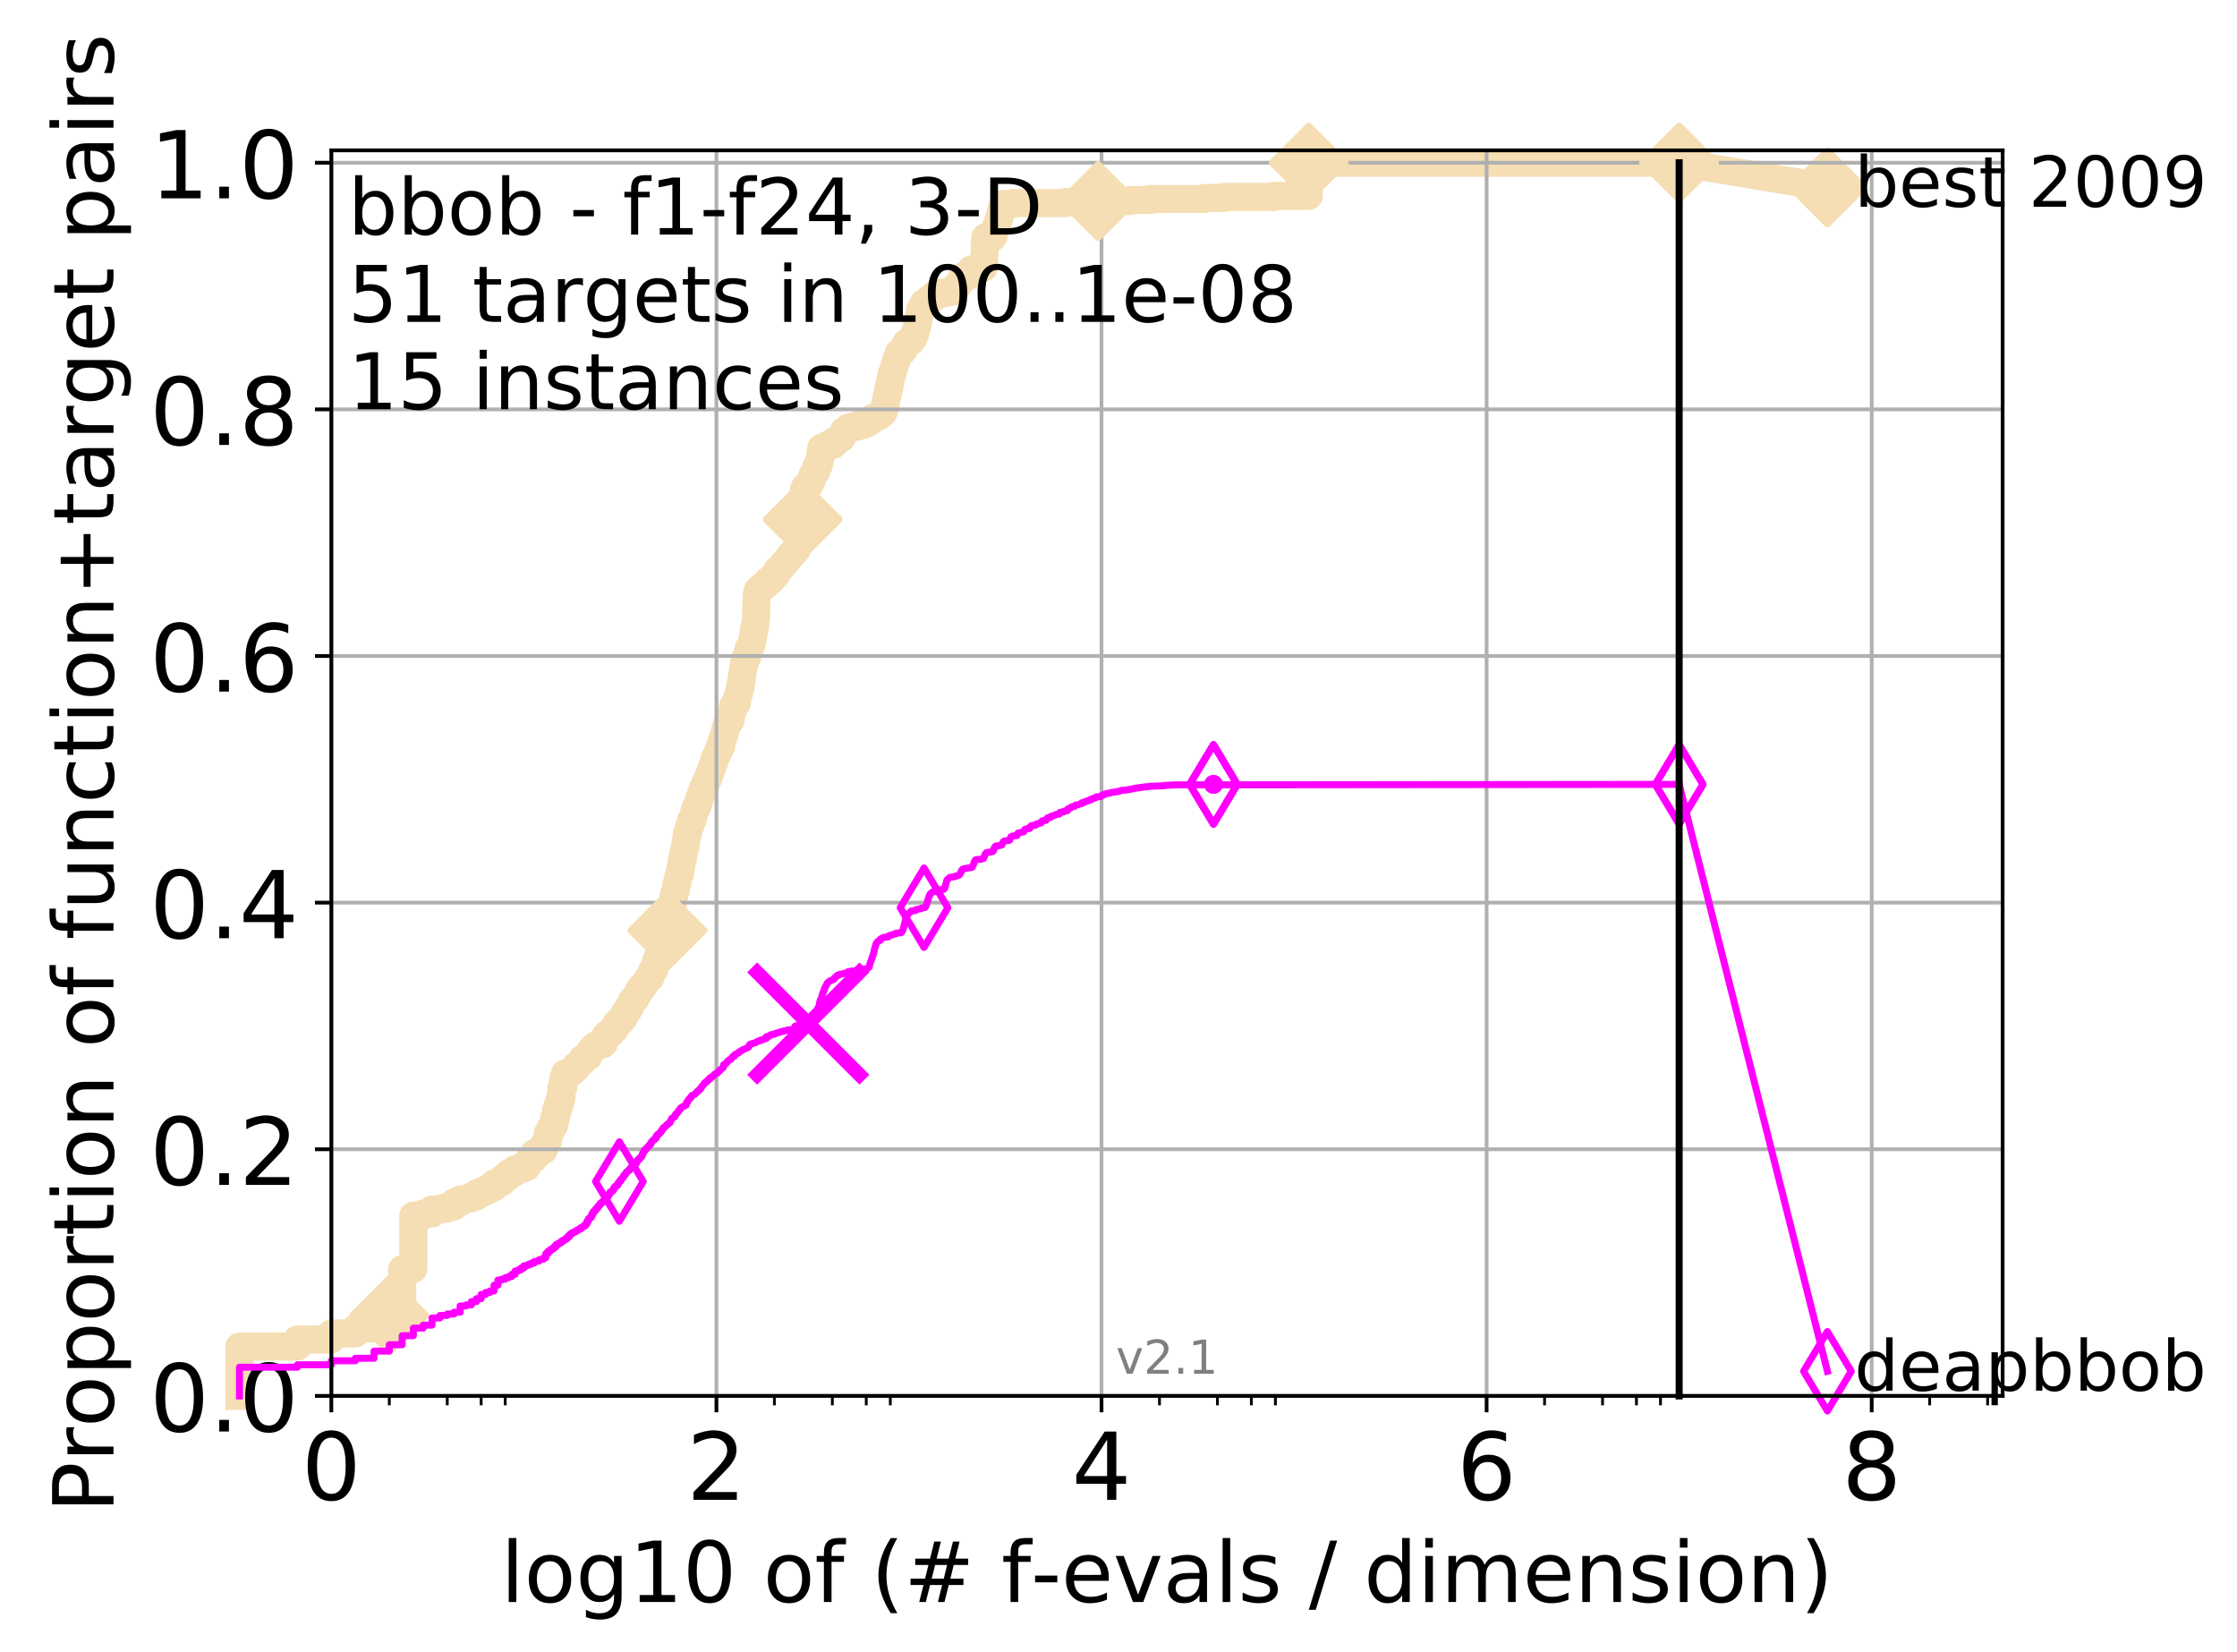 <?xml version="1.0" encoding="utf-8" standalone="no"?>
<!DOCTYPE svg PUBLIC "-//W3C//DTD SVG 1.1//EN"
  "http://www.w3.org/Graphics/SVG/1.1/DTD/svg11.dtd">
<!-- Created with matplotlib (http://matplotlib.org/) -->
<svg height="353pt" version="1.1" viewBox="0 0 478 353" width="478pt" xmlns="http://www.w3.org/2000/svg" xmlns:xlink="http://www.w3.org/1999/xlink">
 <defs>
  <style type="text/css">
*{stroke-linecap:butt;stroke-linejoin:round;}
  </style>
 </defs>
 <g id="figure_1">
  <g id="patch_1">
   <path d="M 0 353.222 
L 478.829 353.222 
L 478.829 0 
L 0 0 
z
" style="fill:#ffffff;"/>
  </g>
  <g id="axes_1">
   <g id="patch_2">
    <path d="M 70.8 298.245 
L 427.92 298.245 
L 427.92 32.133 
L 70.8 32.133 
z
" style="fill:#ffffff;"/>
   </g>
   <g id="line2d_1">
    <path d="M 51.17 298.245 
L 51.17 287.698 
L 63.555 287.698 
L 63.555 286.191 
L 70.8 286.191 
L 70.8 284.899 
L 75.94 284.899 
L 75.94 283.823 
L 79.927 283.823 
L 79.927 282.316 
L 83.185 282.316 
L 83.185 281.025 
L 85.94 281.025 
L 85.94 271.123 
L 88.326 271.123 
L 88.326 259.714 
L 90.43 259.714 
L 90.43 259.283 
L 92.313 259.283 
L 92.313 258.422 
L 94.016 258.422 
L 94.016 258.207 
L 95.57 258.207 
L 95.57 257.777 
L 97.001 257.777 
L 97.001 256.916 
L 98.325 256.916 
L 98.325 256.27 
L 99.558 256.27 
L 99.558 256.055 
L 100.711 256.055 
L 100.711 255.624 
L 101.794 255.624 
L 101.794 254.978 
L 102.815 254.978 
L 102.815 254.548 
L 103.781 254.548 
L 103.781 254.117 
L 104.698 254.117 
L 104.698 253.687 
L 105.57 253.687 
L 105.57 252.826 
L 106.401 252.826 
L 106.401 252.61 
L 107.195 252.61 
L 107.195 251.965 
L 107.956 251.965 
L 107.956 251.319 
L 108.685 251.319 
L 108.685 250.673 
L 109.386 250.673 
L 109.386 250.458 
L 110.06 250.458 
L 110.06 249.812 
L 110.71 249.812 
L 110.71 249.597 
L 111.943 249.597 
L 111.943 249.382 
L 112.529 249.382 
L 112.529 248.521 
L 113.096 248.521 
L 113.096 247.659 
L 113.646 247.659 
L 113.646 247.444 
L 114.179 247.444 
L 114.179 246.368 
L 115.201 246.368 
L 115.201 245.937 
L 115.69 245.937 
L 115.69 245.722 
L 116.167 245.722 
L 116.167 244.646 
L 116.631 244.646 
L 116.631 243.785 
L 117.083 243.785 
L 117.083 242.063 
L 117.524 242.063 
L 117.524 241.202 
L 117.955 241.202 
L 117.955 240.556 
L 118.375 240.556 
L 118.375 239.049 
L 118.786 239.049 
L 118.786 237.327 
L 119.188 237.327 
L 119.188 236.035 
L 119.58 236.035 
L 119.58 234.744 
L 119.965 234.744 
L 119.965 232.376 
L 120.341 232.376 
L 120.341 230.439 
L 120.709 230.439 
L 120.709 229.362 
L 121.771 229.362 
L 121.771 229.147 
L 122.112 229.147 
L 122.112 228.717 
L 122.445 228.717 
L 122.445 228.501 
L 122.773 228.501 
L 122.773 228.286 
L 123.095 228.286 
L 123.095 227.64 
L 123.412 227.64 
L 123.412 227.425 
L 123.722 227.425 
L 123.722 227.21 
L 124.028 227.21 
L 124.028 226.995 
L 124.328 226.995 
L 124.328 226.349 
L 124.623 226.349 
L 124.623 226.134 
L 124.914 226.134 
L 124.914 225.918 
L 125.2 225.918 
L 125.2 225.703 
L 125.758 225.703 
L 125.758 225.057 
L 126.031 225.057 
L 126.031 224.627 
L 126.3 224.627 
L 126.3 224.411 
L 126.565 224.411 
L 126.565 223.981 
L 127.082 223.981 
L 127.082 223.766 
L 127.336 223.766 
L 127.336 223.335 
L 128.075 223.335 
L 128.075 223.12 
L 128.785 223.12 
L 128.785 222.905 
L 129.016 222.905 
L 129.016 222.259 
L 129.244 222.259 
L 129.244 221.613 
L 129.468 221.613 
L 129.468 221.183 
L 129.69 221.183 
L 129.69 220.967 
L 130.34 220.967 
L 130.34 220.752 
L 130.552 220.752 
L 130.552 220.322 
L 130.761 220.322 
L 130.761 220.106 
L 131.171 220.106 
L 131.171 219.891 
L 131.373 219.891 
L 131.373 219.461 
L 131.573 219.461 
L 131.573 218.815 
L 131.77 218.815 
L 131.77 218.599 
L 131.966 218.599 
L 131.966 218.384 
L 132.539 218.384 
L 132.539 218.169 
L 132.726 218.169 
L 132.726 217.738 
L 132.911 217.738 
L 132.911 217.523 
L 133.276 217.523 
L 133.276 217.093 
L 133.456 217.093 
L 133.456 216.447 
L 133.809 216.447 
L 133.809 216.232 
L 133.984 216.232 
L 133.984 216.016 
L 134.156 216.016 
L 134.156 215.586 
L 134.327 215.586 
L 134.327 215.155 
L 134.665 215.155 
L 134.665 214.725 
L 134.831 214.725 
L 134.831 214.294 
L 134.995 214.294 
L 134.995 213.864 
L 135.159 213.864 
L 135.159 213.649 
L 135.481 213.649 
L 135.481 213.433 
L 135.797 213.433 
L 135.797 213.003 
L 135.953 213.003 
L 135.953 212.787 
L 136.108 212.787 
L 136.108 212.572 
L 136.261 212.572 
L 136.261 212.142 
L 136.413 212.142 
L 136.413 211.926 
L 136.564 211.926 
L 136.564 211.496 
L 136.862 211.496 
L 136.862 211.065 
L 137.299 211.065 
L 137.299 210.635 
L 137.443 210.635 
L 137.443 210.42 
L 137.726 210.42 
L 137.726 210.204 
L 137.867 210.204 
L 137.867 209.989 
L 138.006 209.989 
L 138.006 209.774 
L 138.144 209.774 
L 138.144 209.559 
L 138.28 209.559 
L 138.28 209.343 
L 138.416 209.343 
L 138.416 209.128 
L 138.551 209.128 
L 138.551 208.913 
L 138.95 208.913 
L 138.95 208.267 
L 139.081 208.267 
L 139.081 208.052 
L 139.211 208.052 
L 139.211 207.837 
L 139.34 207.837 
L 139.34 207.406 
L 139.595 207.406 
L 139.595 207.191 
L 139.847 207.191 
L 139.847 206.545 
L 139.971 206.545 
L 139.971 206.33 
L 140.095 206.33 
L 140.095 205.684 
L 140.218 205.684 
L 140.218 205.253 
L 140.461 205.253 
L 140.461 205.038 
L 140.581 205.038 
L 140.581 204.392 
L 140.937 204.392 
L 140.937 203.747 
L 141.171 203.747 
L 141.171 203.531 
L 141.286 203.531 
L 141.286 203.101 
L 141.629 203.101 
L 141.629 202.67 
L 141.742 202.67 
L 141.742 202.025 
L 141.854 202.025 
L 141.854 201.379 
L 142.076 201.379 
L 142.076 200.948 
L 142.295 200.948 
L 142.403 199.657 
L 142.511 199.657 
L 142.619 198.796 
L 142.725 198.796 
L 142.831 197.935 
L 142.937 197.935 
L 143.042 197.074 
L 143.146 197.074 
L 143.249 196.213 
L 143.352 196.213 
L 143.455 194.49 
L 143.557 194.49 
L 143.658 193.199 
L 143.759 193.199 
L 143.859 191.907 
L 143.958 191.907 
L 144.057 191.046 
L 144.156 191.046 
L 144.254 190.401 
L 144.351 190.401 
L 144.448 189.324 
L 144.544 189.324 
L 144.64 188.678 
L 144.735 188.678 
L 144.83 187.817 
L 144.924 187.817 
L 145.018 187.172 
L 145.111 187.172 
L 145.111 186.741 
L 145.297 186.741 
L 145.388 185.665 
L 145.48 185.665 
L 145.571 184.589 
L 145.661 184.589 
L 145.751 183.512 
L 145.93 183.512 
L 146.019 182.436 
L 146.107 182.436 
L 146.195 181.36 
L 146.282 181.36 
L 146.369 180.929 
L 146.456 180.929 
L 146.542 179.638 
L 146.627 179.638 
L 146.713 178.346 
L 146.797 178.346 
L 146.882 177.915 
L 147.05 177.915 
L 147.133 177.054 
L 147.216 177.054 
L 147.216 176.624 
L 147.381 176.624 
L 147.381 176.409 
L 147.544 176.409 
L 147.625 175.332 
L 147.866 175.332 
L 147.866 175.117 
L 148.025 175.117 
L 148.104 174.256 
L 148.182 174.256 
L 148.26 173.826 
L 148.338 173.826 
L 148.416 173.18 
L 148.493 173.18 
L 148.493 172.965 
L 148.722 172.965 
L 148.798 172.319 
L 148.874 172.319 
L 148.874 172.103 
L 149.099 172.103 
L 149.099 171.673 
L 149.247 171.673 
L 149.321 171.027 
L 149.394 171.027 
L 149.394 170.597 
L 149.54 170.597 
L 149.612 170.166 
L 149.684 170.166 
L 149.756 169.52 
L 149.97 169.52 
L 150.041 168.875 
L 150.112 168.875 
L 150.182 168.444 
L 150.46 168.444 
L 150.529 167.798 
L 150.597 167.798 
L 150.597 167.583 
L 150.734 167.583 
L 150.734 167.368 
L 150.869 167.368 
L 150.869 166.937 
L 151.003 166.937 
L 151.003 166.722 
L 151.137 166.722 
L 151.137 166.507 
L 151.269 166.507 
L 151.335 165.861 
L 151.531 165.861 
L 151.596 165.43 
L 151.66 165.43 
L 151.66 165 
L 151.853 165 
L 151.917 164.354 
L 151.98 164.354 
L 151.98 164.139 
L 152.106 164.139 
L 152.106 163.924 
L 152.232 163.924 
L 152.294 163.493 
L 152.356 163.493 
L 152.418 163.063 
L 152.541 163.063 
L 152.603 162.417 
L 152.725 162.417 
L 152.725 161.986 
L 152.906 161.986 
L 152.966 161.556 
L 153.086 161.556 
L 153.086 161.341 
L 153.204 161.341 
L 153.264 160.91 
L 153.381 160.91 
L 153.44 160.48 
L 153.498 160.48 
L 153.498 160.264 
L 153.614 160.264 
L 153.614 160.049 
L 153.729 160.049 
L 153.729 159.834 
L 153.901 159.834 
L 153.958 159.403 
L 154.127 159.403 
L 154.183 158.327 
L 154.295 158.327 
L 154.35 157.896 
L 154.461 157.896 
L 154.516 157.466 
L 154.626 157.466 
L 154.734 157.035 
L 154.789 157.035 
L 154.897 156.39 
L 154.95 156.39 
L 155.057 155.529 
L 155.164 155.529 
L 155.27 154.883 
L 155.322 154.883 
L 155.427 154.452 
L 155.686 154.452 
L 155.686 154.237 
L 155.84 154.237 
L 155.84 154.022 
L 156.043 154.022 
L 156.144 153.376 
L 156.194 153.376 
L 156.294 152.515 
L 156.393 152.515 
L 156.492 151.654 
L 156.541 151.654 
L 156.59 151.008 
L 156.736 151.008 
L 156.785 150.578 
L 157.025 150.578 
L 157.025 150.362 
L 157.403 150.362 
L 157.497 149.286 
L 157.543 149.286 
L 157.589 148.856 
L 157.728 148.856 
L 157.819 148.21 
L 157.911 148.21 
L 158.001 147.349 
L 158.046 147.349 
L 158.136 146.703 
L 158.271 146.703 
L 158.36 145.627 
L 158.404 145.627 
L 158.492 144.766 
L 158.536 144.766 
L 158.624 143.905 
L 158.667 143.905 
L 158.754 143.044 
L 158.798 143.044 
L 158.884 142.398 
L 158.97 142.398 
L 159.013 141.537 
L 159.14 141.537 
L 159.225 141.106 
L 159.267 141.106 
L 159.309 140.46 
L 159.643 140.46 
L 159.725 139.815 
L 159.766 139.815 
L 159.807 139.169 
L 159.888 139.169 
L 159.97 138.523 
L 160.131 138.523 
L 160.131 138.308 
L 160.37 138.308 
L 160.449 137.877 
L 160.567 137.877 
L 160.645 137.016 
L 160.762 137.016 
L 160.801 136.37 
L 160.878 136.37 
L 160.955 135.509 
L 160.993 135.509 
L 161.07 134.648 
L 161.108 134.648 
L 161.108 134.433 
L 161.221 134.433 
L 161.259 133.787 
L 161.334 133.787 
L 161.409 133.142 
L 161.447 133.142 
L 161.521 132.065 
L 161.558 132.065 
L 161.669 127.114 
L 161.706 127.114 
L 161.742 126.684 
L 161.889 126.684 
L 161.961 126.038 
L 162.213 126.038 
L 162.213 125.823 
L 162.567 125.823 
L 162.672 125.392 
L 162.914 125.392 
L 162.914 125.177 
L 163.422 125.177 
L 163.422 124.962 
L 163.621 124.962 
L 163.621 124.746 
L 163.916 124.746 
L 163.981 124.316 
L 164.078 124.316 
L 164.078 124.101 
L 164.492 124.101 
L 164.492 123.885 
L 164.927 123.885 
L 164.927 123.67 
L 165.08 123.67 
L 165.08 123.24 
L 165.471 123.24 
L 165.53 122.809 
L 165.854 122.809 
L 165.941 122.163 
L 165.97 122.163 
L 165.97 121.948 
L 166.172 121.948 
L 166.172 121.733 
L 166.484 121.733 
L 166.484 121.518 
L 166.652 121.518 
L 166.652 121.302 
L 166.929 121.302 
L 167.011 120.872 
L 167.282 120.872 
L 167.362 120.441 
L 167.602 120.441 
L 167.602 120.226 
L 167.76 120.226 
L 167.76 120.011 
L 167.968 120.011 
L 167.968 119.796 
L 168.123 119.796 
L 168.123 119.58 
L 168.378 119.58 
L 168.378 119.365 
L 168.529 119.365 
L 168.604 118.934 
L 168.877 118.934 
L 168.877 118.719 
L 169.097 118.719 
L 169.17 118.289 
L 169.386 118.289 
L 169.386 118.073 
L 169.553 118.073 
L 169.553 117.858 
L 169.905 117.858 
L 169.905 117.643 
L 170.044 117.643 
L 170.044 117.428 
L 170.227 117.428 
L 170.227 117.212 
L 170.364 117.212 
L 170.432 116.567 
L 170.499 116.567 
L 170.567 115.921 
L 170.678 115.921 
L 170.789 115.275 
L 170.855 115.275 
L 170.855 115.06 
L 170.987 115.06 
L 171.096 114.414 
L 171.118 114.414 
L 171.183 113.553 
L 171.269 113.553 
L 171.376 111.831 
L 171.419 111.831 
L 171.526 110.324 
L 171.547 110.324 
L 171.652 106.88 
L 171.695 106.88 
L 171.799 104.512 
L 171.966 104.512 
L 172.028 104.082 
L 172.516 104.082 
L 172.516 103.866 
L 172.835 103.866 
L 172.835 103.651 
L 172.972 103.651 
L 172.992 103.005 
L 173.128 103.005 
L 173.128 102.79 
L 173.398 102.79 
L 173.493 101.929 
L 173.588 101.929 
L 173.644 101.498 
L 173.72 101.498 
L 173.72 101.283 
L 173.943 101.283 
L 173.943 101.068 
L 174.109 101.068 
L 174.109 100.853 
L 174.383 100.853 
L 174.401 99.776 
L 174.829 99.776 
L 174.882 98.7 
L 175.144 98.7 
L 175.161 97.839 
L 175.265 97.839 
L 175.368 96.332 
L 175.47 96.332 
L 175.47 95.686 
L 176.463 95.686 
L 176.463 95.471 
L 176.845 95.471 
L 176.845 95.041 
L 178.078 95.041 
L 178.181 94.61 
L 178.297 94.61 
L 178.37 94.18 
L 179.023 94.18 
L 179.023 93.964 
L 179.135 93.964 
L 179.135 93.749 
L 179.654 93.749 
L 179.654 93.534 
L 179.868 93.534 
L 179.894 93.103 
L 180.132 93.103 
L 180.171 92.673 
L 180.25 92.673 
L 180.263 92.242 
L 180.366 92.242 
L 180.366 92.027 
L 180.939 92.027 
L 181.002 91.597 
L 181.213 91.597 
L 181.213 91.381 
L 182.021 91.381 
L 182.021 91.166 
L 183.196 91.166 
L 183.196 90.951 
L 183.503 90.951 
L 183.503 90.736 
L 184.71 90.736 
L 184.71 90.52 
L 185.17 90.52 
L 185.17 90.305 
L 185.348 90.305 
L 185.348 90.09 
L 185.725 90.09 
L 185.725 89.874 
L 186.208 89.874 
L 186.208 89.659 
L 186.43 89.659 
L 186.43 89.444 
L 186.577 89.444 
L 186.577 89.229 
L 187.17 89.229 
L 187.17 89.013 
L 187.693 89.013 
L 187.693 88.798 
L 187.889 88.798 
L 187.889 88.583 
L 188.284 88.583 
L 188.359 88.152 
L 188.76 88.152 
L 188.864 87.507 
L 188.953 87.507 
L 189.033 86.861 
L 189.072 86.861 
L 189.16 86.215 
L 189.231 86.215 
L 189.278 85.569 
L 189.38 85.569 
L 189.473 84.708 
L 189.512 84.708 
L 189.512 84.493 
L 189.636 84.493 
L 189.713 83.847 
L 189.751 83.847 
L 189.858 82.771 
L 190.039 82.771 
L 190.114 82.125 
L 190.159 82.125 
L 190.234 81.264 
L 190.279 81.264 
L 190.375 80.618 
L 190.404 80.618 
L 190.5 79.973 
L 190.668 79.973 
L 190.77 79.327 
L 190.835 79.327 
L 190.914 78.896 
L 190.978 78.896 
L 191.078 78.251 
L 191.149 78.251 
L 191.24 77.82 
L 191.311 77.82 
L 191.346 77.389 
L 191.457 77.389 
L 191.561 76.744 
L 191.658 76.744 
L 191.733 76.313 
L 191.815 76.313 
L 191.897 75.883 
L 191.951 75.883 
L 191.985 75.452 
L 192.233 75.452 
L 192.233 75.237 
L 192.524 75.237 
L 192.524 75.022 
L 192.842 75.022 
L 192.842 74.806 
L 193.047 74.806 
L 193.148 74.161 
L 193.418 74.161 
L 193.462 73.73 
L 193.536 73.73 
L 193.604 73.3 
L 194.229 73.3 
L 194.229 73.084 
L 194.406 73.084 
L 194.406 72.869 
L 194.722 72.869 
L 194.82 72.439 
L 195.072 72.439 
L 195.146 71.793 
L 195.281 71.793 
L 195.281 71.577 
L 195.404 71.577 
L 195.404 71.362 
L 195.537 71.362 
L 195.626 70.716 
L 195.692 70.716 
L 195.719 70.286 
L 195.823 70.286 
L 195.899 69.64 
L 196.018 69.64 
L 196.115 68.564 
L 196.179 68.564 
L 196.259 68.133 
L 196.328 68.133 
L 196.418 67.272 
L 196.481 67.272 
L 196.544 66.842 
L 196.606 66.842 
L 196.638 66.196 
L 196.824 66.196 
L 196.824 65.981 
L 196.993 65.981 
L 197.1 65.335 
L 197.231 65.335 
L 197.231 65.12 
L 197.352 65.12 
L 197.437 64.689 
L 197.908 64.689 
L 197.908 64.474 
L 198.029 64.474 
L 198.029 64.259 
L 198.292 64.259 
L 198.292 64.043 
L 198.653 64.043 
L 198.653 63.828 
L 199.112 63.828 
L 199.112 63.613 
L 199.533 63.613 
L 199.631 63.182 
L 199.657 63.182 
L 199.657 62.967 
L 200.027 62.967 
L 200.027 62.752 
L 201.06 62.752 
L 201.06 62.537 
L 202.394 62.537 
L 202.394 62.321 
L 203.706 62.321 
L 203.706 62.106 
L 203.863 62.106 
L 203.863 61.891 
L 204.029 61.891 
L 204.132 61.46 
L 204.163 61.46 
L 204.163 61.245 
L 204.38 61.245 
L 204.38 61.03 
L 204.691 61.03 
L 204.691 60.815 
L 204.833 60.815 
L 204.833 60.599 
L 204.994 60.599 
L 204.994 60.384 
L 205.147 60.384 
L 205.147 60.169 
L 205.269 60.169 
L 205.355 59.738 
L 205.496 59.738 
L 205.597 59.308 
L 205.685 59.308 
L 205.685 59.092 
L 206.039 59.092 
L 206.039 58.877 
L 207.139 58.877 
L 207.188 58.447 
L 207.257 58.447 
L 207.349 58.016 
L 207.443 58.016 
L 207.497 57.586 
L 208.2 57.586 
L 208.2 57.37 
L 208.755 57.37 
L 208.755 57.155 
L 210.23 57.155 
L 210.339 54.572 
L 210.351 54.572 
L 210.46 51.774 
L 210.472 51.774 
L 210.558 50.697 
L 212.187 50.697 
L 212.289 50.267 
L 212.373 50.267 
L 212.481 49.621 
L 212.545 49.621 
L 212.63 49.191 
L 212.688 49.191 
L 212.797 48.545 
L 212.875 48.545 
L 212.925 48.114 
L 213.021 48.114 
L 213.125 47.684 
L 213.204 47.684 
L 213.245 47.253 
L 213.325 47.253 
L 213.431 46.823 
L 213.461 46.823 
L 213.522 46.392 
L 213.577 46.392 
L 213.679 45.962 
L 213.691 45.962 
L 213.761 45.531 
L 213.811 45.531 
L 213.861 45.101 
L 213.928 45.101 
L 214.031 44.455 
L 214.111 44.455 
L 214.216 44.024 
L 214.257 44.024 
L 214.352 43.594 
L 216.427 43.594 
L 216.427 43.379 
L 227.646 43.379 
L 227.646 43.163 
L 234.656 43.163 
L 234.656 42.948 
L 241.513 42.948 
L 241.513 42.733 
L 245.634 42.733 
L 245.634 42.517 
L 257.352 42.517 
L 257.352 42.302 
L 261.384 42.302 
L 261.384 42.087 
L 272.056 42.087 
L 272.056 41.872 
L 279.648 41.872 
L 279.649 34.768 
L 358.8 34.768 
L 358.8 34.768 
" style="fill:none;stroke:#f5deb3;stroke-linecap:square;stroke-width:6;"/>
   </g>
   <g id="line2d_2"/>
   <g id="line2d_3">
    <path d="M 358.8 34.768 
L 390.48 40.038 
" style="fill:none;stroke:#f5deb3;stroke-linecap:square;stroke-width:6;"/>
    <defs>
     <path d="M -0 7.778 
L 7.778 0 
L 0 -7.778 
L -7.778 -0 
z
" id="m8599510ec8" style="stroke:#f5deb3;stroke-linejoin:miter;stroke-width:1.5;"/>
    </defs>
    <g>
     <use style="fill:#f5deb3;stroke:#f5deb3;stroke-linejoin:miter;stroke-width:1.5;" x="358.8" xlink:href="#m8599510ec8" y="34.768"/>
     <use style="fill:#f5deb3;stroke:#f5deb3;stroke-linejoin:miter;stroke-width:1.5;" x="390.48" xlink:href="#m8599510ec8" y="40.038"/>
    </g>
   </g>
   <g id="matplotlib.axis_1">
    <g id="xtick_1">
     <g id="line2d_4">
      <path clip-path="url(#pf9f6dc41f9)" d="M 70.8 298.245 
L 70.8 32.133 
" style="fill:none;stroke:#b0b0b0;stroke-linecap:square;stroke-width:0.8;"/>
     </g>
     <g id="line2d_5">
      <defs>
       <path d="M 0 0 
L 0 3.5 
" id="mcb9abfb09f" style="stroke:#000000;stroke-width:0.8;"/>
      </defs>
      <g>
       <use style="stroke:#000000;stroke-width:0.8;" x="70.8" xlink:href="#mcb9abfb09f" y="298.245"/>
      </g>
     </g>
     <g id="text_1">
      <!-- 0 -->
      <defs>
       <path d="M 31.781 66.406 
Q 24.172 66.406 20.328 58.906 
Q 16.5 51.422 16.5 36.375 
Q 16.5 21.391 20.328 13.891 
Q 24.172 6.391 31.781 6.391 
Q 39.453 6.391 43.281 13.891 
Q 47.125 21.391 47.125 36.375 
Q 47.125 51.422 43.281 58.906 
Q 39.453 66.406 31.781 66.406 
M 31.781 74.219 
Q 44.047 74.219 50.516 64.516 
Q 56.984 54.828 56.984 36.375 
Q 56.984 17.969 50.516 8.266 
Q 44.047 -1.422 31.781 -1.422 
Q 19.531 -1.422 13.062 8.266 
Q 6.594 17.969 6.594 36.375 
Q 6.594 54.828 13.062 64.516 
Q 19.531 74.219 31.781 74.219 
" id="DejaVuSans-30"/>
      </defs>
      <g transform="translate(64.438 320.442)scale(0.2 -0.2)">
       <use xlink:href="#DejaVuSans-30"/>
      </g>
     </g>
    </g>
    <g id="xtick_2">
     <g id="line2d_6">
      <path clip-path="url(#pf9f6dc41f9)" d="M 153.086 298.245 
L 153.086 32.133 
" style="fill:none;stroke:#b0b0b0;stroke-linecap:square;stroke-width:0.8;"/>
     </g>
     <g id="line2d_7">
      <g>
       <use style="stroke:#000000;stroke-width:0.8;" x="153.086" xlink:href="#mcb9abfb09f" y="298.245"/>
      </g>
     </g>
     <g id="text_2">
      <!-- 2 -->
      <defs>
       <path d="M 19.188 8.297 
L 53.609 8.297 
L 53.609 0 
L 7.328 0 
L 7.328 8.297 
Q 12.938 14.109 22.625 23.891 
Q 32.328 33.688 34.812 36.531 
Q 39.547 41.844 41.422 45.531 
Q 43.312 49.219 43.312 52.781 
Q 43.312 58.594 39.234 62.25 
Q 35.156 65.922 28.609 65.922 
Q 23.969 65.922 18.812 64.312 
Q 13.672 62.703 7.812 59.422 
L 7.812 69.391 
Q 13.766 71.781 18.938 73 
Q 24.125 74.219 28.422 74.219 
Q 39.75 74.219 46.484 68.547 
Q 53.219 62.891 53.219 53.422 
Q 53.219 48.922 51.531 44.891 
Q 49.859 40.875 45.406 35.406 
Q 44.188 33.984 37.641 27.219 
Q 31.109 20.453 19.188 8.297 
" id="DejaVuSans-32"/>
      </defs>
      <g transform="translate(146.723 320.442)scale(0.2 -0.2)">
       <use xlink:href="#DejaVuSans-32"/>
      </g>
     </g>
    </g>
    <g id="xtick_3">
     <g id="line2d_8">
      <path clip-path="url(#pf9f6dc41f9)" d="M 235.371 298.245 
L 235.371 32.133 
" style="fill:none;stroke:#b0b0b0;stroke-linecap:square;stroke-width:0.8;"/>
     </g>
     <g id="line2d_9">
      <g>
       <use style="stroke:#000000;stroke-width:0.8;" x="235.371" xlink:href="#mcb9abfb09f" y="298.245"/>
      </g>
     </g>
     <g id="text_3">
      <!-- 4 -->
      <defs>
       <path d="M 37.797 64.312 
L 12.891 25.391 
L 37.797 25.391 
z
M 35.203 72.906 
L 47.609 72.906 
L 47.609 25.391 
L 58.016 25.391 
L 58.016 17.188 
L 47.609 17.188 
L 47.609 0 
L 37.797 0 
L 37.797 17.188 
L 4.891 17.188 
L 4.891 26.703 
z
" id="DejaVuSans-34"/>
      </defs>
      <g transform="translate(229.009 320.442)scale(0.2 -0.2)">
       <use xlink:href="#DejaVuSans-34"/>
      </g>
     </g>
    </g>
    <g id="xtick_4">
     <g id="line2d_10">
      <path clip-path="url(#pf9f6dc41f9)" d="M 317.657 298.245 
L 317.657 32.133 
" style="fill:none;stroke:#b0b0b0;stroke-linecap:square;stroke-width:0.8;"/>
     </g>
     <g id="line2d_11">
      <g>
       <use style="stroke:#000000;stroke-width:0.8;" x="317.657" xlink:href="#mcb9abfb09f" y="298.245"/>
      </g>
     </g>
     <g id="text_4">
      <!-- 6 -->
      <defs>
       <path d="M 33.016 40.375 
Q 26.375 40.375 22.484 35.828 
Q 18.609 31.297 18.609 23.391 
Q 18.609 15.531 22.484 10.953 
Q 26.375 6.391 33.016 6.391 
Q 39.656 6.391 43.531 10.953 
Q 47.406 15.531 47.406 23.391 
Q 47.406 31.297 43.531 35.828 
Q 39.656 40.375 33.016 40.375 
M 52.594 71.297 
L 52.594 62.312 
Q 48.875 64.062 45.094 64.984 
Q 41.312 65.922 37.594 65.922 
Q 27.828 65.922 22.672 59.328 
Q 17.531 52.734 16.797 39.406 
Q 19.672 43.656 24.016 45.922 
Q 28.375 48.188 33.594 48.188 
Q 44.578 48.188 50.953 41.516 
Q 57.328 34.859 57.328 23.391 
Q 57.328 12.156 50.688 5.359 
Q 44.047 -1.422 33.016 -1.422 
Q 20.359 -1.422 13.672 8.266 
Q 6.984 17.969 6.984 36.375 
Q 6.984 53.656 15.188 63.938 
Q 23.391 74.219 37.203 74.219 
Q 40.922 74.219 44.703 73.484 
Q 48.484 72.75 52.594 71.297 
" id="DejaVuSans-36"/>
      </defs>
      <g transform="translate(311.295 320.442)scale(0.2 -0.2)">
       <use xlink:href="#DejaVuSans-36"/>
      </g>
     </g>
    </g>
    <g id="xtick_5">
     <g id="line2d_12">
      <path clip-path="url(#pf9f6dc41f9)" d="M 399.943 298.245 
L 399.943 32.133 
" style="fill:none;stroke:#b0b0b0;stroke-linecap:square;stroke-width:0.8;"/>
     </g>
     <g id="line2d_13">
      <g>
       <use style="stroke:#000000;stroke-width:0.8;" x="399.943" xlink:href="#mcb9abfb09f" y="298.245"/>
      </g>
     </g>
     <g id="text_5">
      <!-- 8 -->
      <defs>
       <path d="M 31.781 34.625 
Q 24.75 34.625 20.719 30.859 
Q 16.703 27.094 16.703 20.516 
Q 16.703 13.922 20.719 10.156 
Q 24.75 6.391 31.781 6.391 
Q 38.812 6.391 42.859 10.172 
Q 46.922 13.969 46.922 20.516 
Q 46.922 27.094 42.891 30.859 
Q 38.875 34.625 31.781 34.625 
M 21.922 38.812 
Q 15.578 40.375 12.031 44.719 
Q 8.5 49.078 8.5 55.328 
Q 8.5 64.062 14.719 69.141 
Q 20.953 74.219 31.781 74.219 
Q 42.672 74.219 48.875 69.141 
Q 55.078 64.062 55.078 55.328 
Q 55.078 49.078 51.531 44.719 
Q 48 40.375 41.703 38.812 
Q 48.828 37.156 52.797 32.312 
Q 56.781 27.484 56.781 20.516 
Q 56.781 9.906 50.312 4.234 
Q 43.844 -1.422 31.781 -1.422 
Q 19.734 -1.422 13.25 4.234 
Q 6.781 9.906 6.781 20.516 
Q 6.781 27.484 10.781 32.312 
Q 14.797 37.156 21.922 38.812 
M 18.312 54.391 
Q 18.312 48.734 21.844 45.562 
Q 25.391 42.391 31.781 42.391 
Q 38.141 42.391 41.719 45.562 
Q 45.312 48.734 45.312 54.391 
Q 45.312 60.062 41.719 63.234 
Q 38.141 66.406 31.781 66.406 
Q 25.391 66.406 21.844 63.234 
Q 18.312 60.062 18.312 54.391 
" id="DejaVuSans-38"/>
      </defs>
      <g transform="translate(393.58 320.442)scale(0.2 -0.2)">
       <use xlink:href="#DejaVuSans-38"/>
      </g>
     </g>
    </g>
    <g id="xtick_6">
     <g id="line2d_14">
      <defs>
       <path d="M 0 0 
L 0 2 
" id="m333483a26e" style="stroke:#000000;stroke-width:0.6;"/>
      </defs>
      <g>
       <use style="stroke:#000000;stroke-width:0.6;" x="83.185" xlink:href="#m333483a26e" y="298.245"/>
      </g>
     </g>
    </g>
    <g id="xtick_7">
     <g id="line2d_15">
      <g>
       <use style="stroke:#000000;stroke-width:0.6;" x="95.57" xlink:href="#m333483a26e" y="298.245"/>
      </g>
     </g>
    </g>
    <g id="xtick_8">
     <g id="line2d_16">
      <g>
       <use style="stroke:#000000;stroke-width:0.6;" x="102.815" xlink:href="#m333483a26e" y="298.245"/>
      </g>
     </g>
    </g>
    <g id="xtick_9">
     <g id="line2d_17">
      <g>
       <use style="stroke:#000000;stroke-width:0.6;" x="107.956" xlink:href="#m333483a26e" y="298.245"/>
      </g>
     </g>
    </g>
    <g id="xtick_10">
     <g id="line2d_18">
      <g>
       <use style="stroke:#000000;stroke-width:0.6;" x="165.471" xlink:href="#m333483a26e" y="298.245"/>
      </g>
     </g>
    </g>
    <g id="xtick_11">
     <g id="line2d_19">
      <g>
       <use style="stroke:#000000;stroke-width:0.6;" x="177.856" xlink:href="#m333483a26e" y="298.245"/>
      </g>
     </g>
    </g>
    <g id="xtick_12">
     <g id="line2d_20">
      <g>
       <use style="stroke:#000000;stroke-width:0.6;" x="185.101" xlink:href="#m333483a26e" y="298.245"/>
      </g>
     </g>
    </g>
    <g id="xtick_13">
     <g id="line2d_21">
      <g>
       <use style="stroke:#000000;stroke-width:0.6;" x="190.241" xlink:href="#m333483a26e" y="298.245"/>
      </g>
     </g>
    </g>
    <g id="xtick_14">
     <g id="line2d_22">
      <g>
       <use style="stroke:#000000;stroke-width:0.6;" x="247.757" xlink:href="#m333483a26e" y="298.245"/>
      </g>
     </g>
    </g>
    <g id="xtick_15">
     <g id="line2d_23">
      <g>
       <use style="stroke:#000000;stroke-width:0.6;" x="260.142" xlink:href="#m333483a26e" y="298.245"/>
      </g>
     </g>
    </g>
    <g id="xtick_16">
     <g id="line2d_24">
      <g>
       <use style="stroke:#000000;stroke-width:0.6;" x="267.387" xlink:href="#m333483a26e" y="298.245"/>
      </g>
     </g>
    </g>
    <g id="xtick_17">
     <g id="line2d_25">
      <g>
       <use style="stroke:#000000;stroke-width:0.6;" x="272.527" xlink:href="#m333483a26e" y="298.245"/>
      </g>
     </g>
    </g>
    <g id="xtick_18">
     <g id="line2d_26">
      <g>
       <use style="stroke:#000000;stroke-width:0.6;" x="330.042" xlink:href="#m333483a26e" y="298.245"/>
      </g>
     </g>
    </g>
    <g id="xtick_19">
     <g id="line2d_27">
      <g>
       <use style="stroke:#000000;stroke-width:0.6;" x="342.428" xlink:href="#m333483a26e" y="298.245"/>
      </g>
     </g>
    </g>
    <g id="xtick_20">
     <g id="line2d_28">
      <g>
       <use style="stroke:#000000;stroke-width:0.6;" x="349.673" xlink:href="#m333483a26e" y="298.245"/>
      </g>
     </g>
    </g>
    <g id="xtick_21">
     <g id="line2d_29">
      <g>
       <use style="stroke:#000000;stroke-width:0.6;" x="354.813" xlink:href="#m333483a26e" y="298.245"/>
      </g>
     </g>
    </g>
    <g id="xtick_22">
     <g id="line2d_30">
      <g>
       <use style="stroke:#000000;stroke-width:0.6;" x="412.328" xlink:href="#m333483a26e" y="298.245"/>
      </g>
     </g>
    </g>
    <g id="xtick_23">
     <g id="line2d_31">
      <g>
       <use style="stroke:#000000;stroke-width:0.6;" x="424.713" xlink:href="#m333483a26e" y="298.245"/>
      </g>
     </g>
    </g>
    <g id="text_6">
     <!-- log10 of (# f-evals / dimension) -->
     <defs>
      <path d="M 9.422 75.984 
L 18.406 75.984 
L 18.406 0 
L 9.422 0 
z
" id="DejaVuSans-6c"/>
      <path d="M 30.609 48.391 
Q 23.391 48.391 19.188 42.75 
Q 14.984 37.109 14.984 27.297 
Q 14.984 17.484 19.156 11.844 
Q 23.344 6.203 30.609 6.203 
Q 37.797 6.203 41.984 11.859 
Q 46.188 17.531 46.188 27.297 
Q 46.188 37.016 41.984 42.703 
Q 37.797 48.391 30.609 48.391 
M 30.609 56 
Q 42.328 56 49.016 48.375 
Q 55.719 40.766 55.719 27.297 
Q 55.719 13.875 49.016 6.219 
Q 42.328 -1.422 30.609 -1.422 
Q 18.844 -1.422 12.172 6.219 
Q 5.516 13.875 5.516 27.297 
Q 5.516 40.766 12.172 48.375 
Q 18.844 56 30.609 56 
" id="DejaVuSans-6f"/>
      <path d="M 45.406 27.984 
Q 45.406 37.75 41.375 43.109 
Q 37.359 48.484 30.078 48.484 
Q 22.859 48.484 18.828 43.109 
Q 14.797 37.75 14.797 27.984 
Q 14.797 18.266 18.828 12.891 
Q 22.859 7.516 30.078 7.516 
Q 37.359 7.516 41.375 12.891 
Q 45.406 18.266 45.406 27.984 
M 54.391 6.781 
Q 54.391 -7.172 48.188 -13.984 
Q 42 -20.797 29.203 -20.797 
Q 24.469 -20.797 20.266 -20.094 
Q 16.062 -19.391 12.109 -17.922 
L 12.109 -9.188 
Q 16.062 -11.328 19.922 -12.344 
Q 23.781 -13.375 27.781 -13.375 
Q 36.625 -13.375 41.016 -8.766 
Q 45.406 -4.156 45.406 5.172 
L 45.406 9.625 
Q 42.625 4.781 38.281 2.391 
Q 33.938 0 27.875 0 
Q 17.828 0 11.672 7.656 
Q 5.516 15.328 5.516 27.984 
Q 5.516 40.672 11.672 48.328 
Q 17.828 56 27.875 56 
Q 33.938 56 38.281 53.609 
Q 42.625 51.219 45.406 46.391 
L 45.406 54.688 
L 54.391 54.688 
z
" id="DejaVuSans-67"/>
      <path d="M 12.406 8.297 
L 28.516 8.297 
L 28.516 63.922 
L 10.984 60.406 
L 10.984 69.391 
L 28.422 72.906 
L 38.281 72.906 
L 38.281 8.297 
L 54.391 8.297 
L 54.391 0 
L 12.406 0 
z
" id="DejaVuSans-31"/>
      <path id="DejaVuSans-20"/>
      <path d="M 37.109 75.984 
L 37.109 68.5 
L 28.516 68.5 
Q 23.688 68.5 21.797 66.547 
Q 19.922 64.594 19.922 59.516 
L 19.922 54.688 
L 34.719 54.688 
L 34.719 47.703 
L 19.922 47.703 
L 19.922 0 
L 10.891 0 
L 10.891 47.703 
L 2.297 47.703 
L 2.297 54.688 
L 10.891 54.688 
L 10.891 58.5 
Q 10.891 67.625 15.141 71.797 
Q 19.391 75.984 28.609 75.984 
z
" id="DejaVuSans-66"/>
      <path d="M 31 75.875 
Q 24.469 64.656 21.281 53.656 
Q 18.109 42.672 18.109 31.391 
Q 18.109 20.125 21.312 9.062 
Q 24.516 -2 31 -13.188 
L 23.188 -13.188 
Q 15.875 -1.703 12.234 9.375 
Q 8.594 20.453 8.594 31.391 
Q 8.594 42.281 12.203 53.312 
Q 15.828 64.359 23.188 75.875 
z
" id="DejaVuSans-28"/>
      <path d="M 51.125 44 
L 36.922 44 
L 32.812 27.688 
L 47.125 27.688 
z
M 43.797 71.781 
L 38.719 51.516 
L 52.984 51.516 
L 58.109 71.781 
L 65.922 71.781 
L 60.891 51.516 
L 76.125 51.516 
L 76.125 44 
L 58.984 44 
L 54.984 27.688 
L 70.516 27.688 
L 70.516 20.219 
L 53.078 20.219 
L 48 0 
L 40.188 0 
L 45.219 20.219 
L 30.906 20.219 
L 25.875 0 
L 18.016 0 
L 23.094 20.219 
L 7.719 20.219 
L 7.719 27.688 
L 24.906 27.688 
L 29 44 
L 13.281 44 
L 13.281 51.516 
L 30.906 51.516 
L 35.891 71.781 
z
" id="DejaVuSans-23"/>
      <path d="M 4.891 31.391 
L 31.203 31.391 
L 31.203 23.391 
L 4.891 23.391 
z
" id="DejaVuSans-2d"/>
      <path d="M 56.203 29.594 
L 56.203 25.203 
L 14.891 25.203 
Q 15.484 15.922 20.484 11.062 
Q 25.484 6.203 34.422 6.203 
Q 39.594 6.203 44.453 7.469 
Q 49.312 8.734 54.109 11.281 
L 54.109 2.781 
Q 49.266 0.734 44.188 -0.344 
Q 39.109 -1.422 33.891 -1.422 
Q 20.797 -1.422 13.156 6.188 
Q 5.516 13.812 5.516 26.812 
Q 5.516 40.234 12.766 48.109 
Q 20.016 56 32.328 56 
Q 43.359 56 49.781 48.891 
Q 56.203 41.797 56.203 29.594 
M 47.219 32.234 
Q 47.125 39.594 43.094 43.984 
Q 39.062 48.391 32.422 48.391 
Q 24.906 48.391 20.391 44.141 
Q 15.875 39.891 15.188 32.172 
z
" id="DejaVuSans-65"/>
      <path d="M 2.984 54.688 
L 12.5 54.688 
L 29.594 8.797 
L 46.688 54.688 
L 56.203 54.688 
L 35.688 0 
L 23.484 0 
z
" id="DejaVuSans-76"/>
      <path d="M 34.281 27.484 
Q 23.391 27.484 19.188 25 
Q 14.984 22.516 14.984 16.5 
Q 14.984 11.719 18.141 8.906 
Q 21.297 6.109 26.703 6.109 
Q 34.188 6.109 38.703 11.406 
Q 43.219 16.703 43.219 25.484 
L 43.219 27.484 
z
M 52.203 31.203 
L 52.203 0 
L 43.219 0 
L 43.219 8.297 
Q 40.141 3.328 35.547 0.953 
Q 30.953 -1.422 24.312 -1.422 
Q 15.922 -1.422 10.953 3.297 
Q 6 8.016 6 15.922 
Q 6 25.141 12.172 29.828 
Q 18.359 34.516 30.609 34.516 
L 43.219 34.516 
L 43.219 35.406 
Q 43.219 41.609 39.141 45 
Q 35.062 48.391 27.688 48.391 
Q 23 48.391 18.547 47.266 
Q 14.109 46.141 10.016 43.891 
L 10.016 52.203 
Q 14.938 54.109 19.578 55.047 
Q 24.219 56 28.609 56 
Q 40.484 56 46.344 49.844 
Q 52.203 43.703 52.203 31.203 
" id="DejaVuSans-61"/>
      <path d="M 44.281 53.078 
L 44.281 44.578 
Q 40.484 46.531 36.375 47.5 
Q 32.281 48.484 27.875 48.484 
Q 21.188 48.484 17.844 46.438 
Q 14.5 44.391 14.5 40.281 
Q 14.5 37.156 16.891 35.375 
Q 19.281 33.594 26.516 31.984 
L 29.594 31.297 
Q 39.156 29.25 43.188 25.516 
Q 47.219 21.781 47.219 15.094 
Q 47.219 7.469 41.188 3.016 
Q 35.156 -1.422 24.609 -1.422 
Q 20.219 -1.422 15.453 -0.562 
Q 10.688 0.297 5.422 2 
L 5.422 11.281 
Q 10.406 8.688 15.234 7.391 
Q 20.062 6.109 24.812 6.109 
Q 31.156 6.109 34.562 8.281 
Q 37.984 10.453 37.984 14.406 
Q 37.984 18.062 35.516 20.016 
Q 33.062 21.969 24.703 23.781 
L 21.578 24.516 
Q 13.234 26.266 9.516 29.906 
Q 5.812 33.547 5.812 39.891 
Q 5.812 47.609 11.281 51.797 
Q 16.75 56 26.812 56 
Q 31.781 56 36.172 55.266 
Q 40.578 54.547 44.281 53.078 
" id="DejaVuSans-73"/>
      <path d="M 25.391 72.906 
L 33.688 72.906 
L 8.297 -9.281 
L 0 -9.281 
z
" id="DejaVuSans-2f"/>
      <path d="M 45.406 46.391 
L 45.406 75.984 
L 54.391 75.984 
L 54.391 0 
L 45.406 0 
L 45.406 8.203 
Q 42.578 3.328 38.25 0.953 
Q 33.938 -1.422 27.875 -1.422 
Q 17.969 -1.422 11.734 6.484 
Q 5.516 14.406 5.516 27.297 
Q 5.516 40.188 11.734 48.094 
Q 17.969 56 27.875 56 
Q 33.938 56 38.25 53.625 
Q 42.578 51.266 45.406 46.391 
M 14.797 27.297 
Q 14.797 17.391 18.875 11.75 
Q 22.953 6.109 30.078 6.109 
Q 37.203 6.109 41.297 11.75 
Q 45.406 17.391 45.406 27.297 
Q 45.406 37.203 41.297 42.844 
Q 37.203 48.484 30.078 48.484 
Q 22.953 48.484 18.875 42.844 
Q 14.797 37.203 14.797 27.297 
" id="DejaVuSans-64"/>
      <path d="M 9.422 54.688 
L 18.406 54.688 
L 18.406 0 
L 9.422 0 
z
M 9.422 75.984 
L 18.406 75.984 
L 18.406 64.594 
L 9.422 64.594 
z
" id="DejaVuSans-69"/>
      <path d="M 52 44.188 
Q 55.375 50.25 60.062 53.125 
Q 64.75 56 71.094 56 
Q 79.641 56 84.281 50.016 
Q 88.922 44.047 88.922 33.016 
L 88.922 0 
L 79.891 0 
L 79.891 32.719 
Q 79.891 40.578 77.094 44.375 
Q 74.312 48.188 68.609 48.188 
Q 61.625 48.188 57.562 43.547 
Q 53.516 38.922 53.516 30.906 
L 53.516 0 
L 44.484 0 
L 44.484 32.719 
Q 44.484 40.625 41.703 44.406 
Q 38.922 48.188 33.109 48.188 
Q 26.219 48.188 22.156 43.531 
Q 18.109 38.875 18.109 30.906 
L 18.109 0 
L 9.078 0 
L 9.078 54.688 
L 18.109 54.688 
L 18.109 46.188 
Q 21.188 51.219 25.484 53.609 
Q 29.781 56 35.688 56 
Q 41.656 56 45.828 52.969 
Q 50 49.953 52 44.188 
" id="DejaVuSans-6d"/>
      <path d="M 54.891 33.016 
L 54.891 0 
L 45.906 0 
L 45.906 32.719 
Q 45.906 40.484 42.875 44.328 
Q 39.844 48.188 33.797 48.188 
Q 26.516 48.188 22.312 43.547 
Q 18.109 38.922 18.109 30.906 
L 18.109 0 
L 9.078 0 
L 9.078 54.688 
L 18.109 54.688 
L 18.109 46.188 
Q 21.344 51.125 25.703 53.562 
Q 30.078 56 35.797 56 
Q 45.219 56 50.047 50.172 
Q 54.891 44.344 54.891 33.016 
" id="DejaVuSans-6e"/>
      <path d="M 8.016 75.875 
L 15.828 75.875 
Q 23.141 64.359 26.781 53.312 
Q 30.422 42.281 30.422 31.391 
Q 30.422 20.453 26.781 9.375 
Q 23.141 -1.703 15.828 -13.188 
L 8.016 -13.188 
Q 14.5 -2 17.703 9.062 
Q 20.906 20.125 20.906 31.391 
Q 20.906 42.672 17.703 53.656 
Q 14.5 64.656 8.016 75.875 
" id="DejaVuSans-29"/>
     </defs>
     <g transform="translate(107.015 342.279)scale(0.18 -0.18)">
      <use xlink:href="#DejaVuSans-6c"/>
      <use x="27.783" xlink:href="#DejaVuSans-6f"/>
      <use x="88.965" xlink:href="#DejaVuSans-67"/>
      <use x="152.441" xlink:href="#DejaVuSans-31"/>
      <use x="216.064" xlink:href="#DejaVuSans-30"/>
      <use x="279.688" xlink:href="#DejaVuSans-20"/>
      <use x="311.475" xlink:href="#DejaVuSans-6f"/>
      <use x="372.656" xlink:href="#DejaVuSans-66"/>
      <use x="407.861" xlink:href="#DejaVuSans-20"/>
      <use x="439.648" xlink:href="#DejaVuSans-28"/>
      <use x="478.662" xlink:href="#DejaVuSans-23"/>
      <use x="562.451" xlink:href="#DejaVuSans-20"/>
      <use x="594.238" xlink:href="#DejaVuSans-66"/>
      <use x="629.365" xlink:href="#DejaVuSans-2d"/>
      <use x="665.449" xlink:href="#DejaVuSans-65"/>
      <use x="726.973" xlink:href="#DejaVuSans-76"/>
      <use x="786.152" xlink:href="#DejaVuSans-61"/>
      <use x="847.432" xlink:href="#DejaVuSans-6c"/>
      <use x="875.215" xlink:href="#DejaVuSans-73"/>
      <use x="927.314" xlink:href="#DejaVuSans-20"/>
      <use x="959.102" xlink:href="#DejaVuSans-2f"/>
      <use x="992.793" xlink:href="#DejaVuSans-20"/>
      <use x="1024.58" xlink:href="#DejaVuSans-64"/>
      <use x="1088.057" xlink:href="#DejaVuSans-69"/>
      <use x="1115.84" xlink:href="#DejaVuSans-6d"/>
      <use x="1213.252" xlink:href="#DejaVuSans-65"/>
      <use x="1274.775" xlink:href="#DejaVuSans-6e"/>
      <use x="1338.154" xlink:href="#DejaVuSans-73"/>
      <use x="1390.254" xlink:href="#DejaVuSans-69"/>
      <use x="1418.037" xlink:href="#DejaVuSans-6f"/>
      <use x="1479.219" xlink:href="#DejaVuSans-6e"/>
      <use x="1542.598" xlink:href="#DejaVuSans-29"/>
     </g>
    </g>
   </g>
   <g id="matplotlib.axis_2">
    <g id="ytick_1">
     <g id="line2d_32">
      <path clip-path="url(#pf9f6dc41f9)" d="M 70.8 298.245 
L 427.92 298.245 
" style="fill:none;stroke:#b0b0b0;stroke-linecap:square;stroke-width:0.8;"/>
     </g>
     <g id="line2d_33">
      <defs>
       <path d="M 0 0 
L -3.5 0 
" id="mbbc68abd23" style="stroke:#000000;stroke-width:0.8;"/>
      </defs>
      <g>
       <use style="stroke:#000000;stroke-width:0.8;" x="70.8" xlink:href="#mbbc68abd23" y="298.245"/>
      </g>
     </g>
     <g id="text_7">
      <!-- 0.0 -->
      <defs>
       <path d="M 10.688 12.406 
L 21 12.406 
L 21 0 
L 10.688 0 
z
" id="DejaVuSans-2e"/>
      </defs>
      <g transform="translate(31.994 305.844)scale(0.2 -0.2)">
       <use xlink:href="#DejaVuSans-30"/>
       <use x="63.623" xlink:href="#DejaVuSans-2e"/>
       <use x="95.41" xlink:href="#DejaVuSans-30"/>
      </g>
     </g>
    </g>
    <g id="ytick_2">
     <g id="line2d_34">
      <path clip-path="url(#pf9f6dc41f9)" d="M 70.8 245.55 
L 427.92 245.55 
" style="fill:none;stroke:#b0b0b0;stroke-linecap:square;stroke-width:0.8;"/>
     </g>
     <g id="line2d_35">
      <g>
       <use style="stroke:#000000;stroke-width:0.8;" x="70.8" xlink:href="#mbbc68abd23" y="245.55"/>
      </g>
     </g>
     <g id="text_8">
      <!-- 0.2 -->
      <g transform="translate(31.994 253.148)scale(0.2 -0.2)">
       <use xlink:href="#DejaVuSans-30"/>
       <use x="63.623" xlink:href="#DejaVuSans-2e"/>
       <use x="95.41" xlink:href="#DejaVuSans-32"/>
      </g>
     </g>
    </g>
    <g id="ytick_3">
     <g id="line2d_36">
      <path clip-path="url(#pf9f6dc41f9)" d="M 70.8 192.854 
L 427.92 192.854 
" style="fill:none;stroke:#b0b0b0;stroke-linecap:square;stroke-width:0.8;"/>
     </g>
     <g id="line2d_37">
      <g>
       <use style="stroke:#000000;stroke-width:0.8;" x="70.8" xlink:href="#mbbc68abd23" y="192.854"/>
      </g>
     </g>
     <g id="text_9">
      <!-- 0.4 -->
      <g transform="translate(31.994 200.453)scale(0.2 -0.2)">
       <use xlink:href="#DejaVuSans-30"/>
       <use x="63.623" xlink:href="#DejaVuSans-2e"/>
       <use x="95.41" xlink:href="#DejaVuSans-34"/>
      </g>
     </g>
    </g>
    <g id="ytick_4">
     <g id="line2d_38">
      <path clip-path="url(#pf9f6dc41f9)" d="M 70.8 140.159 
L 427.92 140.159 
" style="fill:none;stroke:#b0b0b0;stroke-linecap:square;stroke-width:0.8;"/>
     </g>
     <g id="line2d_39">
      <g>
       <use style="stroke:#000000;stroke-width:0.8;" x="70.8" xlink:href="#mbbc68abd23" y="140.159"/>
      </g>
     </g>
     <g id="text_10">
      <!-- 0.6 -->
      <g transform="translate(31.994 147.757)scale(0.2 -0.2)">
       <use xlink:href="#DejaVuSans-30"/>
       <use x="63.623" xlink:href="#DejaVuSans-2e"/>
       <use x="95.41" xlink:href="#DejaVuSans-36"/>
      </g>
     </g>
    </g>
    <g id="ytick_5">
     <g id="line2d_40">
      <path clip-path="url(#pf9f6dc41f9)" d="M 70.8 87.464 
L 427.92 87.464 
" style="fill:none;stroke:#b0b0b0;stroke-linecap:square;stroke-width:0.8;"/>
     </g>
     <g id="line2d_41">
      <g>
       <use style="stroke:#000000;stroke-width:0.8;" x="70.8" xlink:href="#mbbc68abd23" y="87.464"/>
      </g>
     </g>
     <g id="text_11">
      <!-- 0.8 -->
      <g transform="translate(31.994 95.062)scale(0.2 -0.2)">
       <use xlink:href="#DejaVuSans-30"/>
       <use x="63.623" xlink:href="#DejaVuSans-2e"/>
       <use x="95.41" xlink:href="#DejaVuSans-38"/>
      </g>
     </g>
    </g>
    <g id="ytick_6">
     <g id="line2d_42">
      <path clip-path="url(#pf9f6dc41f9)" d="M 70.8 34.768 
L 427.92 34.768 
" style="fill:none;stroke:#b0b0b0;stroke-linecap:square;stroke-width:0.8;"/>
     </g>
     <g id="line2d_43">
      <g>
       <use style="stroke:#000000;stroke-width:0.8;" x="70.8" xlink:href="#mbbc68abd23" y="34.768"/>
      </g>
     </g>
     <g id="text_12">
      <!-- 1.0 -->
      <g transform="translate(31.994 42.367)scale(0.2 -0.2)">
       <use xlink:href="#DejaVuSans-31"/>
       <use x="63.623" xlink:href="#DejaVuSans-2e"/>
       <use x="95.41" xlink:href="#DejaVuSans-30"/>
      </g>
     </g>
    </g>
    <g id="text_13">
     <!-- Proportion of function+target pairs -->
     <defs>
      <path d="M 19.672 64.797 
L 19.672 37.406 
L 32.078 37.406 
Q 38.969 37.406 42.719 40.969 
Q 46.484 44.531 46.484 51.125 
Q 46.484 57.672 42.719 61.234 
Q 38.969 64.797 32.078 64.797 
z
M 9.812 72.906 
L 32.078 72.906 
Q 44.344 72.906 50.609 67.359 
Q 56.891 61.812 56.891 51.125 
Q 56.891 40.328 50.609 34.812 
Q 44.344 29.297 32.078 29.297 
L 19.672 29.297 
L 19.672 0 
L 9.812 0 
z
" id="DejaVuSans-50"/>
      <path d="M 41.109 46.297 
Q 39.594 47.172 37.812 47.578 
Q 36.031 48 33.891 48 
Q 26.266 48 22.188 43.047 
Q 18.109 38.094 18.109 28.812 
L 18.109 0 
L 9.078 0 
L 9.078 54.688 
L 18.109 54.688 
L 18.109 46.188 
Q 20.953 51.172 25.484 53.578 
Q 30.031 56 36.531 56 
Q 37.453 56 38.578 55.875 
Q 39.703 55.766 41.062 55.516 
z
" id="DejaVuSans-72"/>
      <path d="M 18.109 8.203 
L 18.109 -20.797 
L 9.078 -20.797 
L 9.078 54.688 
L 18.109 54.688 
L 18.109 46.391 
Q 20.953 51.266 25.266 53.625 
Q 29.594 56 35.594 56 
Q 45.562 56 51.781 48.094 
Q 58.016 40.188 58.016 27.297 
Q 58.016 14.406 51.781 6.484 
Q 45.562 -1.422 35.594 -1.422 
Q 29.594 -1.422 25.266 0.953 
Q 20.953 3.328 18.109 8.203 
M 48.688 27.297 
Q 48.688 37.203 44.609 42.844 
Q 40.531 48.484 33.406 48.484 
Q 26.266 48.484 22.188 42.844 
Q 18.109 37.203 18.109 27.297 
Q 18.109 17.391 22.188 11.75 
Q 26.266 6.109 33.406 6.109 
Q 40.531 6.109 44.609 11.75 
Q 48.688 17.391 48.688 27.297 
" id="DejaVuSans-70"/>
      <path d="M 18.312 70.219 
L 18.312 54.688 
L 36.812 54.688 
L 36.812 47.703 
L 18.312 47.703 
L 18.312 18.016 
Q 18.312 11.328 20.141 9.422 
Q 21.969 7.516 27.594 7.516 
L 36.812 7.516 
L 36.812 0 
L 27.594 0 
Q 17.188 0 13.234 3.875 
Q 9.281 7.766 9.281 18.016 
L 9.281 47.703 
L 2.688 47.703 
L 2.688 54.688 
L 9.281 54.688 
L 9.281 70.219 
z
" id="DejaVuSans-74"/>
      <path d="M 8.5 21.578 
L 8.5 54.688 
L 17.484 54.688 
L 17.484 21.922 
Q 17.484 14.156 20.5 10.266 
Q 23.531 6.391 29.594 6.391 
Q 36.859 6.391 41.078 11.031 
Q 45.312 15.672 45.312 23.688 
L 45.312 54.688 
L 54.297 54.688 
L 54.297 0 
L 45.312 0 
L 45.312 8.406 
Q 42.047 3.422 37.719 1 
Q 33.406 -1.422 27.688 -1.422 
Q 18.266 -1.422 13.375 4.438 
Q 8.5 10.297 8.5 21.578 
M 31.109 56 
z
" id="DejaVuSans-75"/>
      <path d="M 48.781 52.594 
L 48.781 44.188 
Q 44.969 46.297 41.141 47.344 
Q 37.312 48.391 33.406 48.391 
Q 24.656 48.391 19.812 42.844 
Q 14.984 37.312 14.984 27.297 
Q 14.984 17.281 19.812 11.734 
Q 24.656 6.203 33.406 6.203 
Q 37.312 6.203 41.141 7.25 
Q 44.969 8.297 48.781 10.406 
L 48.781 2.094 
Q 45.016 0.344 40.984 -0.531 
Q 36.969 -1.422 32.422 -1.422 
Q 20.062 -1.422 12.781 6.344 
Q 5.516 14.109 5.516 27.297 
Q 5.516 40.672 12.859 48.328 
Q 20.219 56 33.016 56 
Q 37.156 56 41.109 55.141 
Q 45.062 54.297 48.781 52.594 
" id="DejaVuSans-63"/>
      <path d="M 46 62.703 
L 46 35.5 
L 73.188 35.5 
L 73.188 27.203 
L 46 27.203 
L 46 0 
L 37.797 0 
L 37.797 27.203 
L 10.594 27.203 
L 10.594 35.5 
L 37.797 35.5 
L 37.797 62.703 
z
" id="DejaVuSans-2b"/>
     </defs>
     <g transform="translate(24.25 323.179)rotate(-90)scale(0.18 -0.18)">
      <use xlink:href="#DejaVuSans-50"/>
      <use x="60.287" xlink:href="#DejaVuSans-72"/>
      <use x="101.369" xlink:href="#DejaVuSans-6f"/>
      <use x="162.551" xlink:href="#DejaVuSans-70"/>
      <use x="226.027" xlink:href="#DejaVuSans-6f"/>
      <use x="287.209" xlink:href="#DejaVuSans-72"/>
      <use x="328.322" xlink:href="#DejaVuSans-74"/>
      <use x="367.531" xlink:href="#DejaVuSans-69"/>
      <use x="395.314" xlink:href="#DejaVuSans-6f"/>
      <use x="456.496" xlink:href="#DejaVuSans-6e"/>
      <use x="519.875" xlink:href="#DejaVuSans-20"/>
      <use x="551.662" xlink:href="#DejaVuSans-6f"/>
      <use x="612.844" xlink:href="#DejaVuSans-66"/>
      <use x="648.049" xlink:href="#DejaVuSans-20"/>
      <use x="679.836" xlink:href="#DejaVuSans-66"/>
      <use x="715.041" xlink:href="#DejaVuSans-75"/>
      <use x="778.42" xlink:href="#DejaVuSans-6e"/>
      <use x="841.799" xlink:href="#DejaVuSans-63"/>
      <use x="896.779" xlink:href="#DejaVuSans-74"/>
      <use x="935.988" xlink:href="#DejaVuSans-69"/>
      <use x="963.771" xlink:href="#DejaVuSans-6f"/>
      <use x="1024.953" xlink:href="#DejaVuSans-6e"/>
      <use x="1088.332" xlink:href="#DejaVuSans-2b"/>
      <use x="1172.121" xlink:href="#DejaVuSans-74"/>
      <use x="1211.33" xlink:href="#DejaVuSans-61"/>
      <use x="1272.609" xlink:href="#DejaVuSans-72"/>
      <use x="1313.707" xlink:href="#DejaVuSans-67"/>
      <use x="1377.184" xlink:href="#DejaVuSans-65"/>
      <use x="1438.707" xlink:href="#DejaVuSans-74"/>
      <use x="1477.916" xlink:href="#DejaVuSans-20"/>
      <use x="1509.703" xlink:href="#DejaVuSans-70"/>
      <use x="1573.18" xlink:href="#DejaVuSans-61"/>
      <use x="1634.459" xlink:href="#DejaVuSans-69"/>
      <use x="1662.242" xlink:href="#DejaVuSans-72"/>
      <use x="1703.355" xlink:href="#DejaVuSans-73"/>
     </g>
    </g>
   </g>
   <g id="line2d_44">
    <defs>
     <path d="M 0 1.5 
C 0.398 1.5 0.779 1.342 1.061 1.061 
C 1.342 0.779 1.5 0.398 1.5 0 
C 1.5 -0.398 1.342 -0.779 1.061 -1.061 
C 0.779 -1.342 0.398 -1.5 0 -1.5 
C -0.398 -1.5 -0.779 -1.342 -1.061 -1.061 
C -1.342 -0.779 -1.5 -0.398 -1.5 0 
C -1.5 0.398 -1.342 0.779 -1.061 1.061 
C -0.779 1.342 -0.398 1.5 0 1.5 
z
" id="m60bef5ef99" style="stroke:#f5deb3;"/>
    </defs>
    <g>
     <use style="fill:#f5deb3;stroke:#f5deb3;" x="279.649" xlink:href="#m60bef5ef99" y="34.768"/>
     <use style="fill:#f5deb3;stroke:#f5deb3;" x="279.649" xlink:href="#m60bef5ef99" y="34.768"/>
    </g>
   </g>
   <g id="line2d_45">
    <g>
     <use style="fill:#f5deb3;stroke:#f5deb3;stroke-linejoin:miter;stroke-width:1.5;" x="83.185" xlink:href="#m8599510ec8" y="281.025"/>
     <use style="fill:#f5deb3;stroke:#f5deb3;stroke-linejoin:miter;stroke-width:1.5;" x="142.619" xlink:href="#m8599510ec8" y="198.796"/>
     <use style="fill:#f5deb3;stroke:#f5deb3;stroke-linejoin:miter;stroke-width:1.5;" x="171.526" xlink:href="#m8599510ec8" y="110.97"/>
     <use style="fill:#f5deb3;stroke:#f5deb3;stroke-linejoin:miter;stroke-width:1.5;" x="234.656" xlink:href="#m8599510ec8" y="42.948"/>
     <use style="fill:#f5deb3;stroke:#f5deb3;stroke-linejoin:miter;stroke-width:1.5;" x="279.649" xlink:href="#m8599510ec8" y="34.768"/>
     <use style="fill:#f5deb3;stroke:#f5deb3;stroke-linejoin:miter;stroke-width:1.5;" x="358.8" xlink:href="#m8599510ec8" y="34.768"/>
    </g>
   </g>
   <g id="line2d_46">
    <defs>
     <path d="M 0 1.5 
C 0.398 1.5 0.779 1.342 1.061 1.061 
C 1.342 0.779 1.5 0.398 1.5 0 
C 1.5 -0.398 1.342 -0.779 1.061 -1.061 
C 0.779 -1.342 0.398 -1.5 0 -1.5 
C -0.398 -1.5 -0.779 -1.342 -1.061 -1.061 
C -1.342 -0.779 -1.5 -0.398 -1.5 0 
C -1.5 0.398 -1.342 0.779 -1.061 1.061 
C -0.779 1.342 -0.398 1.5 0 1.5 
z
" id="m8ae8532011" style="stroke:#ff00ff;"/>
    </defs>
    <g>
     <use style="fill:#ff00ff;stroke:#ff00ff;" x="259.294" xlink:href="#m8ae8532011" y="167.583"/>
     <use style="fill:#ff00ff;stroke:#ff00ff;" x="259.294" xlink:href="#m8ae8532011" y="167.583"/>
    </g>
   </g>
   <g id="line2d_47">
    <path d="M 51.17 298.245 
L 51.17 292.11 
L 63.555 292.11 
L 63.555 291.594 
L 70.8 291.594 
L 70.8 290.733 
L 75.94 290.733 
L 75.94 290.195 
L 79.927 290.195 
L 79.927 288.666 
L 83.185 288.666 
L 83.185 287.31 
L 85.94 287.31 
L 85.94 285.373 
L 88.326 285.373 
L 88.326 283.758 
L 90.43 283.758 
L 90.43 283.113 
L 92.313 283.113 
L 92.313 281.584 
L 94.016 281.584 
L 94.016 281.046 
L 95.57 281.046 
L 95.57 280.745 
L 97.001 280.745 
L 97.001 280.357 
L 98.325 280.357 
L 98.325 279.023 
L 99.558 279.023 
L 99.558 278.807 
L 100.711 278.807 
L 100.711 278.097 
L 101.794 278.097 
L 101.794 277.473 
L 102.815 277.473 
L 102.815 276.569 
L 103.781 276.569 
L 103.781 276.138 
L 104.698 276.138 
L 104.698 275.815 
L 105.57 275.815 
L 105.57 274.588 
L 106.401 274.588 
L 106.401 273.491 
L 107.195 273.491 
L 107.195 273.297 
L 107.956 273.297 
L 107.956 272.974 
L 108.685 272.974 
L 108.685 272.716 
L 109.386 272.716 
L 109.386 272.264 
L 110.06 272.264 
L 110.06 271.553 
L 110.71 271.553 
L 110.71 271.316 
L 111.337 271.316 
L 111.337 270.907 
L 111.943 270.907 
L 111.943 270.455 
L 112.529 270.455 
L 112.529 270.283 
L 113.096 270.283 
L 113.096 270.046 
L 113.646 270.046 
L 113.646 269.831 
L 114.179 269.831 
L 114.179 269.53 
L 115.201 269.422 
L 115.201 269.121 
L 116.167 269.013 
L 116.167 268.712 
L 116.631 268.712 
L 116.631 267.829 
L 117.083 267.829 
L 117.083 267.377 
L 117.524 267.377 
L 117.524 267.011 
L 117.955 267.011 
L 117.955 266.753 
L 118.375 266.753 
L 118.375 266.387 
L 118.786 266.387 
L 118.786 265.935 
L 119.188 265.935 
L 119.188 265.698 
L 119.58 265.698 
L 119.58 265.483 
L 119.965 265.483 
L 119.965 265.182 
L 120.341 265.182 
L 120.341 264.945 
L 120.709 264.945 
L 120.709 264.73 
L 121.07 264.73 
L 121.07 264.428 
L 121.424 264.428 
L 121.424 264.062 
L 121.771 264.062 
L 121.771 263.718 
L 122.112 263.718 
L 122.112 263.438 
L 122.445 263.438 
L 122.445 263.287 
L 122.773 263.287 
L 122.773 263.137 
L 123.095 263.137 
L 123.095 262.921 
L 123.412 262.921 
L 123.412 262.728 
L 124.028 262.642 
L 124.028 262.34 
L 124.328 262.34 
L 124.328 262.168 
L 124.623 262.168 
L 124.623 261.996 
L 124.914 261.996 
L 124.914 261.78 
L 125.2 261.78 
L 125.2 261.393 
L 125.481 261.393 
L 125.481 260.833 
L 125.758 260.833 
L 125.758 260.338 
L 126.031 260.338 
L 126.031 260.166 
L 126.3 260.166 
L 126.3 259.757 
L 126.565 259.757 
L 126.565 259.176 
L 126.825 259.176 
L 126.825 258.81 
L 127.082 258.81 
L 127.082 258.595 
L 127.336 258.595 
L 127.336 258.207 
L 127.586 258.207 
L 127.586 257.97 
L 127.832 257.97 
L 127.832 257.626 
L 128.075 257.626 
L 128.075 257.368 
L 128.315 257.368 
L 128.315 257.045 
L 128.552 257.045 
L 128.552 256.916 
L 128.785 256.916 
L 128.785 256.636 
L 129.016 256.636 
L 129.016 256.485 
L 129.244 256.485 
L 129.244 256.119 
L 129.468 256.119 
L 129.468 255.968 
L 129.69 255.968 
L 129.69 255.753 
L 129.91 255.753 
L 129.91 255.366 
L 130.126 255.366 
L 130.126 255.064 
L 130.34 255.064 
L 130.34 254.677 
L 130.761 254.591 
L 130.761 254.44 
L 130.967 254.44 
L 130.967 254.16 
L 131.171 254.16 
L 131.171 253.794 
L 131.373 253.794 
L 131.373 253.515 
L 131.573 253.515 
L 131.573 253.385 
L 131.966 253.299 
L 131.966 252.933 
L 132.159 252.933 
L 132.159 252.632 
L 132.35 252.632 
L 132.35 252.438 
L 132.539 252.438 
L 132.539 252.137 
L 132.726 252.137 
L 132.726 251.9 
L 132.911 251.9 
L 132.911 251.706 
L 133.095 251.706 
L 133.095 251.448 
L 133.276 251.448 
L 133.276 251.125 
L 133.456 251.125 
L 133.456 250.953 
L 133.633 250.953 
L 133.633 250.738 
L 133.809 250.738 
L 133.809 250.436 
L 133.984 250.436 
L 133.984 250.307 
L 134.156 250.307 
L 134.156 250.135 
L 134.497 250.07 
L 134.497 249.812 
L 134.665 249.812 
L 134.665 249.554 
L 134.831 249.554 
L 134.831 249.425 
L 134.995 249.425 
L 134.995 249.274 
L 135.159 249.274 
L 135.159 249.059 
L 135.481 248.951 
L 135.481 248.822 
L 135.797 248.714 
L 135.797 248.607 
L 135.953 248.607 
L 135.953 248.348 
L 136.108 248.348 
L 136.108 248.004 
L 136.261 248.004 
L 136.261 247.767 
L 136.564 247.746 
L 136.564 247.616 
L 136.713 247.616 
L 136.713 247.358 
L 136.862 247.358 
L 136.862 247.186 
L 137.155 247.1 
L 137.155 246.777 
L 137.299 246.777 
L 137.299 246.432 
L 137.443 246.432 
L 137.443 246.131 
L 137.585 246.131 
L 137.585 245.98 
L 137.726 245.98 
L 137.726 245.658 
L 138.006 245.636 
L 138.006 245.442 
L 138.144 245.442 
L 138.144 245.27 
L 138.28 245.27 
L 138.28 245.141 
L 138.416 245.141 
L 138.416 244.99 
L 138.685 244.904 
L 138.685 244.689 
L 138.95 244.603 
L 138.95 244.452 
L 139.081 244.452 
L 139.081 244.108 
L 139.211 244.108 
L 139.211 243.957 
L 139.34 243.957 
L 139.34 243.785 
L 139.595 243.677 
L 139.595 243.548 
L 139.847 243.505 
L 139.847 243.311 
L 140.095 243.247 
L 140.095 243.161 
L 140.218 243.161 
L 140.218 242.73 
L 140.461 242.644 
L 140.461 242.429 
L 140.819 242.343 
L 140.819 242.127 
L 141.054 242.02 
L 141.054 241.912 
L 141.286 241.826 
L 141.286 241.589 
L 141.515 241.482 
L 141.515 241.266 
L 141.629 241.266 
L 141.629 241.137 
L 141.742 241.137 
L 141.742 240.922 
L 142.076 240.836 
L 142.186 240.599 
L 142.403 240.491 
L 142.511 240.276 
L 142.725 240.212 
L 142.831 239.996 
L 143.146 239.91 
L 143.249 239.48 
L 143.352 239.48 
L 143.455 239.049 
L 143.557 239.049 
L 143.658 238.834 
L 143.958 238.769 
L 144.057 238.597 
L 144.254 238.532 
L 144.351 238.08 
L 144.544 237.994 
L 144.64 237.779 
L 144.735 237.779 
L 144.83 237.564 
L 144.924 237.564 
L 145.018 237.241 
L 145.297 237.133 
L 145.388 236.789 
L 145.571 236.681 
L 145.661 236.552 
L 145.93 236.488 
L 146.019 236.38 
L 146.282 236.294 
L 146.282 236.208 
L 146.627 236.1 
L 146.713 235.54 
L 146.882 235.497 
L 146.966 235.131 
L 147.216 235.024 
L 147.298 234.722 
L 147.462 234.636 
L 147.462 234.55 
L 147.625 234.55 
L 147.706 234.227 
L 147.786 234.227 
L 147.866 234.034 
L 148.26 233.926 
L 148.338 233.84 
L 148.493 233.775 
L 148.57 233.646 
L 148.646 233.646 
L 148.722 233.452 
L 148.949 233.366 
L 149.024 233.129 
L 149.247 233.022 
L 149.321 232.957 
L 149.394 232.957 
L 149.467 232.742 
L 149.612 232.72 
L 149.612 232.591 
L 149.756 232.591 
L 149.828 232.333 
L 149.899 232.333 
L 149.97 232.096 
L 150.112 232.032 
L 150.182 231.881 
L 150.321 231.795 
L 150.391 231.601 
L 150.46 231.601 
L 150.529 231.364 
L 150.734 231.343 
L 150.802 231.171 
L 151.07 231.106 
L 151.137 230.848 
L 151.335 230.826 
L 151.401 230.611 
L 151.66 230.568 
L 151.725 230.267 
L 152.043 230.223 
L 152.043 230.073 
L 152.294 230.008 
L 152.356 229.858 
L 152.603 229.75 
L 152.664 229.513 
L 152.966 229.405 
L 153.026 229.341 
L 153.322 229.255 
L 153.381 229.104 
L 153.498 229.018 
L 153.498 228.889 
L 153.729 228.846 
L 153.787 228.609 
L 154.014 228.544 
L 154.071 228.415 
L 154.239 228.329 
L 154.295 228.2 
L 154.406 228.135 
L 154.516 228.049 
L 154.571 228.049 
L 154.626 227.468 
L 155.004 227.361 
L 155.111 227.231 
L 155.164 227.231 
L 155.27 226.952 
L 155.479 226.887 
L 155.583 226.629 
L 155.738 226.543 
L 155.84 226.413 
L 156.144 226.37 
L 156.244 226.177 
L 156.343 226.09 
L 156.442 225.875 
L 156.492 225.875 
L 156.59 225.703 
L 156.929 225.682 
L 157.025 225.294 
L 157.356 225.186 
L 157.45 225.079 
L 157.728 225.014 
L 157.728 224.95 
L 157.865 224.95 
L 157.911 224.734 
L 158.181 224.67 
L 158.271 224.541 
L 158.492 224.476 
L 158.58 224.325 
L 158.927 224.218 
L 159.013 224.153 
L 159.351 224.046 
L 159.435 223.959 
L 159.766 223.852 
L 159.848 223.744 
L 159.929 223.744 
L 160.01 223.507 
L 160.091 223.421 
L 160.131 223.228 
L 160.331 223.228 
L 160.331 223.098 
L 160.723 222.991 
L 160.723 222.948 
L 161.221 222.84 
L 161.297 222.797 
L 161.595 222.689 
L 161.669 222.603 
L 161.889 222.517 
L 161.889 222.453 
L 162.462 222.345 
L 162.532 222.216 
L 163.119 222.108 
L 163.221 221.979 
L 163.753 221.871 
L 163.753 221.484 
L 164.397 221.398 
L 164.397 221.247 
L 164.679 221.161 
L 164.742 221.053 
L 165.441 220.989 
L 165.471 220.881 
L 165.854 220.795 
L 165.941 220.709 
L 166.371 220.644 
L 166.399 220.558 
L 166.874 220.472 
L 166.874 220.429 
L 167.362 220.343 
L 167.362 220.279 
L 168.174 220.171 
L 168.251 220.063 
L 169.17 219.977 
L 169.266 219.891 
L 169.882 219.783 
L 169.905 219.224 
L 170.273 219.181 
L 170.273 219.095 
L 170.745 219.008 
L 170.745 218.965 
L 171.052 218.858 
L 171.139 218.815 
L 172.596 218.729 
L 172.596 218.686 
L 173.07 218.578 
L 173.167 218.47 
L 173.244 218.427 
L 173.302 218.147 
L 173.55 218.04 
L 173.644 217.911 
L 173.794 217.803 
L 173.888 217.609 
L 173.925 217.545 
L 174.017 217.093 
L 174.073 217.05 
L 174.183 216.791 
L 174.292 216.684 
L 174.401 216.318 
L 174.473 216.21 
L 174.581 215.866 
L 174.634 215.823 
L 174.741 215.457 
L 174.812 215.371 
L 174.917 215.091 
L 175.005 215.026 
L 175.109 214.316 
L 175.144 214.208 
L 175.248 213.756 
L 175.265 213.756 
L 175.351 213.476 
L 175.419 213.412 
L 175.521 213.132 
L 175.589 213.024 
L 175.69 212.551 
L 175.707 212.551 
L 175.791 212.228 
L 175.874 212.142 
L 175.974 211.733 
L 176.089 211.625 
L 176.187 211.195 
L 176.22 211.13 
L 176.318 210.893 
L 176.447 210.786 
L 176.527 210.527 
L 176.639 210.42 
L 176.735 210.097 
L 176.877 210.011 
L 176.94 209.86 
L 177.127 209.752 
L 177.235 209.623 
L 177.586 209.516 
L 177.601 209.451 
L 177.945 209.365 
L 177.99 209.279 
L 178.239 209.193 
L 178.341 208.891 
L 178.528 208.805 
L 178.557 208.741 
L 178.77 208.633 
L 178.799 208.504 
L 178.897 208.504 
L 178.897 208.375 
L 179.369 208.31 
L 179.423 208.159 
L 180.21 208.052 
L 180.289 207.966 
L 181.176 207.88 
L 181.176 207.621 
L 181.831 207.557 
L 181.831 207.492 
L 183.196 207.384 
L 183.196 207.341 
L 183.751 207.32 
L 183.751 207.126 
L 184.831 207.019 
L 184.831 206.997 
L 185.387 206.911 
L 185.494 206.825 
L 185.591 206.717 
L 185.677 206.631 
L 185.764 206.523 
L 185.859 205.985 
L 185.897 205.899 
L 185.982 205.576 
L 186.058 205.469 
L 186.133 205.189 
L 186.189 205.081 
L 186.282 204.823 
L 186.338 204.715 
L 186.449 204.285 
L 186.495 204.199 
L 186.577 203.919 
L 186.641 203.876 
L 186.741 203.295 
L 186.759 203.295 
L 186.867 202.778 
L 186.894 202.756 
L 187.002 202.218 
L 187.099 202.111 
L 187.206 201.594 
L 187.311 201.486 
L 187.416 201.379 
L 187.494 201.271 
L 187.538 201.142 
L 187.813 201.034 
L 187.813 200.991 
L 188.075 200.927 
L 188.142 200.625 
L 188.458 200.518 
L 188.532 200.389 
L 188.929 200.281 
L 188.929 200.259 
L 189.812 200.173 
L 189.903 199.937 
L 190.234 199.85 
L 190.234 199.807 
L 190.863 199.7 
L 190.921 199.592 
L 191.457 199.506 
L 191.541 199.355 
L 192.524 199.291 
L 192.609 199.183 
L 192.758 199.075 
L 192.855 198.796 
L 192.919 198.688 
L 193.021 198.344 
L 193.079 198.236 
L 193.186 197.655 
L 193.23 197.547 
L 193.337 197.181 
L 193.343 197.181 
L 193.449 196.686 
L 193.468 196.665 
L 193.549 196.256 
L 193.604 196.191 
L 193.715 195.804 
L 193.776 195.696 
L 193.886 195.459 
L 193.995 195.351 
L 194.097 195.244 
L 194.169 195.136 
L 194.24 195.093 
L 194.418 194.986 
L 194.512 194.813 
L 194.652 194.749 
L 194.728 194.641 
L 195.631 194.534 
L 195.631 194.383 
L 196.099 194.275 
L 196.099 194.254 
L 196.824 194.146 
L 196.906 193.995 
L 197.649 193.888 
L 197.757 193.759 
L 197.811 193.651 
L 197.918 193.371 
L 197.986 193.285 
L 198.096 192.854 
L 198.12 192.768 
L 198.206 192.445 
L 198.273 192.381 
L 198.363 191.972 
L 198.41 191.864 
L 198.518 191.477 
L 198.621 191.369 
L 198.723 191.025 
L 198.838 190.917 
L 198.884 190.853 
L 199.072 190.745 
L 199.18 190.637 
L 199.409 190.53 
L 199.409 190.487 
L 200.13 190.379 
L 200.177 190.271 
L 200.835 190.164 
L 200.946 190.099 
L 201.694 189.992 
L 201.804 189.755 
L 201.913 189.647 
L 202.013 189.174 
L 202.052 189.066 
L 202.159 188.743 
L 202.19 188.678 
L 202.3 188.119 
L 202.353 188.011 
L 202.462 187.882 
L 202.563 187.796 
L 202.66 187.731 
L 202.723 187.688 
L 202.804 187.581 
L 202.94 187.473 
L 203.028 187.43 
L 203.908 187.322 
L 203.908 187.279 
L 204.292 187.215 
L 204.292 187.15 
L 204.827 187.042 
L 204.876 186.978 
L 205.033 186.892 
L 205.14 186.677 
L 205.214 186.59 
L 205.304 186.354 
L 205.397 186.246 
L 205.467 185.966 
L 205.641 185.859 
L 205.666 185.751 
L 205.841 185.643 
L 205.841 185.622 
L 206.611 185.514 
L 206.691 185.471 
L 207.568 185.363 
L 207.644 185.32 
L 207.789 185.213 
L 207.895 184.89 
L 207.956 184.782 
L 208.063 184.524 
L 208.102 184.502 
L 208.211 184.072 
L 208.29 183.964 
L 208.374 183.792 
L 208.54 183.684 
L 208.54 183.663 
L 209.735 183.555 
L 209.735 183.534 
L 210.135 183.426 
L 210.208 183.275 
L 210.301 183.168 
L 210.412 182.673 
L 210.479 182.565 
L 210.56 182.393 
L 210.71 182.285 
L 210.802 182.156 
L 211.545 182.048 
L 211.545 182.027 
L 212.167 181.919 
L 212.276 181.747 
L 212.339 181.661 
L 212.446 181.123 
L 212.539 181.015 
L 212.59 180.951 
L 212.728 180.843 
L 212.759 180.757 
L 213.597 180.671 
L 213.597 180.628 
L 214.099 180.52 
L 214.205 180.133 
L 214.277 180.068 
L 214.37 179.831 
L 214.565 179.724 
L 214.653 179.659 
L 215.654 179.551 
L 215.654 179.53 
L 215.793 179.422 
L 215.877 179.056 
L 215.942 178.949 
L 216.006 178.777 
L 216.302 178.69 
L 216.302 178.626 
L 217.322 178.518 
L 217.425 178.195 
L 217.465 178.088 
L 217.529 177.98 
L 218.053 177.872 
L 218.12 177.829 
L 218.717 177.722 
L 218.812 177.636 
L 218.881 177.528 
L 218.989 177.205 
L 219.36 177.098 
L 219.36 177.076 
L 220.064 176.99 
L 220.17 176.581 
L 220.358 176.473 
L 220.409 176.387 
L 221.34 176.28 
L 221.43 176.064 
L 221.857 175.978 
L 221.857 175.935 
L 222.462 175.827 
L 222.567 175.526 
L 222.691 175.418 
L 222.693 175.375 
L 223.533 175.268 
L 223.637 174.966 
L 223.729 174.859 
L 223.823 174.73 
L 224.512 174.644 
L 224.596 174.385 
L 225.072 174.278 
L 225.072 174.256 
L 225.5 174.148 
L 225.557 174.041 
L 226.372 173.933 
L 226.477 173.567 
L 227.255 173.46 
L 227.299 173.33 
L 228.07 173.223 
L 228.176 172.835 
L 228.464 172.728 
L 228.574 172.663 
L 228.869 172.577 
L 228.98 172.383 
L 229.646 172.276 
L 229.755 172.039 
L 230.406 171.931 
L 230.505 171.845 
L 231.082 171.738 
L 231.166 171.522 
L 231.763 171.415 
L 231.871 171.242 
L 232.406 171.135 
L 232.461 171.049 
L 233.018 170.941 
L 233.067 170.747 
L 233.621 170.64 
L 233.675 170.532 
L 234.186 170.424 
L 234.272 170.252 
L 235.288 170.166 
L 235.377 169.951 
L 235.845 169.843 
L 235.855 169.714 
L 236.403 169.606 
L 236.46 169.52 
L 237.354 169.413 
L 237.401 169.327 
L 238.324 169.219 
L 238.389 169.176 
L 239.184 169.068 
L 239.219 169.004 
L 239.639 168.896 
L 239.639 168.875 
L 240.807 168.767 
L 240.807 168.745 
L 241.569 168.638 
L 241.663 168.595 
L 242.345 168.487 
L 242.411 168.423 
L 243.393 168.315 
L 243.473 168.272 
L 244.417 168.164 
L 244.417 168.143 
L 245.65 168.035 
L 245.66 167.992 
L 248.667 167.884 
L 248.695 167.82 
L 250.836 167.712 
L 250.836 167.691 
L 358.8 167.583 
L 358.8 167.583 
" style="fill:none;stroke:#ff00ff;stroke-linecap:square;stroke-width:1.5;"/>
   </g>
   <g id="line2d_48">
    <defs>
     <path d="M -0 8.485 
L 5.091 0 
L 0 -8.485 
L -5.091 -0 
z
" id="me9af73a4b3" style="stroke:#ff00ff;stroke-linejoin:miter;stroke-width:1.5;"/>
    </defs>
    <g>
     <use style="fill:none;stroke:#ff00ff;stroke-linejoin:miter;stroke-width:1.5;" x="132.35" xlink:href="#me9af73a4b3" y="252.438"/>
     <use style="fill:none;stroke:#ff00ff;stroke-linejoin:miter;stroke-width:1.5;" x="197.447" xlink:href="#me9af73a4b3" y="193.931"/>
     <use style="fill:none;stroke:#ff00ff;stroke-linejoin:miter;stroke-width:1.5;" x="259.294" xlink:href="#me9af73a4b3" y="167.605"/>
     <use style="fill:none;stroke:#ff00ff;stroke-linejoin:miter;stroke-width:1.5;" x="259.294" xlink:href="#me9af73a4b3" y="167.583"/>
     <use style="fill:none;stroke:#ff00ff;stroke-linejoin:miter;stroke-width:1.5;" x="259.294" xlink:href="#me9af73a4b3" y="167.583"/>
     <use style="fill:none;stroke:#ff00ff;stroke-linejoin:miter;stroke-width:1.5;" x="358.8" xlink:href="#me9af73a4b3" y="167.583"/>
    </g>
   </g>
   <g id="line2d_49"/>
   <g id="line2d_50">
    <path clip-path="url(#pf9f6dc41f9)" d="M 172.716 218.686 
" style="fill:none;stroke:#ff00ff;stroke-linecap:square;stroke-width:1.5;"/>
    <defs>
     <path d="M -12 12 
L 12 -12 
M -12 -12 
L 12 12 
" id="mb0dd5a1163" style="stroke:#ff00ff;stroke-width:3;"/>
    </defs>
    <g clip-path="url(#pf9f6dc41f9)">
     <use style="fill:#ff00ff;stroke:#ff00ff;stroke-width:3;" x="172.716" xlink:href="#mb0dd5a1163" y="218.686"/>
    </g>
   </g>
   <g id="line2d_51">
    <path d="M 358.8 167.583 
L 390.48 292.976 
" style="fill:none;stroke:#ff00ff;stroke-linecap:square;stroke-width:1.5;"/>
    <g>
     <use style="fill:none;stroke:#ff00ff;stroke-linejoin:miter;stroke-width:1.5;" x="358.8" xlink:href="#me9af73a4b3" y="167.583"/>
     <use style="fill:none;stroke:#ff00ff;stroke-linejoin:miter;stroke-width:1.5;" x="390.48" xlink:href="#me9af73a4b3" y="292.976"/>
    </g>
   </g>
   <g id="line2d_52">
    <path d="M 358.8 298.245 
L 358.8 34.768 
" style="fill:none;stroke:#000000;stroke-linecap:square;stroke-width:1.5;"/>
   </g>
   <g id="patch_3">
    <path d="M 70.8 298.245 
L 70.8 32.133 
" style="fill:none;stroke:#000000;stroke-linecap:square;stroke-linejoin:miter;stroke-width:0.8;"/>
   </g>
   <g id="patch_4">
    <path d="M 427.92 298.245 
L 427.92 32.133 
" style="fill:none;stroke:#000000;stroke-linecap:square;stroke-linejoin:miter;stroke-width:0.8;"/>
   </g>
   <g id="patch_5">
    <path d="M 70.8 298.245 
L 427.92 298.245 
" style="fill:none;stroke:#000000;stroke-linecap:square;stroke-linejoin:miter;stroke-width:0.8;"/>
   </g>
   <g id="patch_6">
    <path d="M 70.8 32.133 
L 427.92 32.133 
" style="fill:none;stroke:#000000;stroke-linecap:square;stroke-linejoin:miter;stroke-width:0.8;"/>
   </g>
   <g id="text_14">
    <!-- deapbbob -->
    <defs>
     <path d="M 48.688 27.297 
Q 48.688 37.203 44.609 42.844 
Q 40.531 48.484 33.406 48.484 
Q 26.266 48.484 22.188 42.844 
Q 18.109 37.203 18.109 27.297 
Q 18.109 17.391 22.188 11.75 
Q 26.266 6.109 33.406 6.109 
Q 40.531 6.109 44.609 11.75 
Q 48.688 17.391 48.688 27.297 
M 18.109 46.391 
Q 20.953 51.266 25.266 53.625 
Q 29.594 56 35.594 56 
Q 45.562 56 51.781 48.094 
Q 58.016 40.188 58.016 27.297 
Q 58.016 14.406 51.781 6.484 
Q 45.562 -1.422 35.594 -1.422 
Q 29.594 -1.422 25.266 0.953 
Q 20.953 3.328 18.109 8.203 
L 18.109 0 
L 9.078 0 
L 9.078 75.984 
L 18.109 75.984 
z
" id="DejaVuSans-62"/>
    </defs>
    <g transform="translate(396.24 297.115)scale(0.15 -0.15)">
     <use xlink:href="#DejaVuSans-64"/>
     <use x="63.477" xlink:href="#DejaVuSans-65"/>
     <use x="125" xlink:href="#DejaVuSans-61"/>
     <use x="186.279" xlink:href="#DejaVuSans-70"/>
     <use x="249.756" xlink:href="#DejaVuSans-62"/>
     <use x="313.232" xlink:href="#DejaVuSans-62"/>
     <use x="376.709" xlink:href="#DejaVuSans-6f"/>
     <use x="437.891" xlink:href="#DejaVuSans-62"/>
    </g>
   </g>
   <g id="text_15">
    <!-- best 2009 -->
    <defs>
     <path d="M 10.984 1.516 
L 10.984 10.5 
Q 14.703 8.734 18.5 7.812 
Q 22.312 6.891 25.984 6.891 
Q 35.75 6.891 40.891 13.453 
Q 46.047 20.016 46.781 33.406 
Q 43.953 29.203 39.594 26.953 
Q 35.25 24.703 29.984 24.703 
Q 19.047 24.703 12.672 31.312 
Q 6.297 37.938 6.297 49.422 
Q 6.297 60.641 12.938 67.422 
Q 19.578 74.219 30.609 74.219 
Q 43.266 74.219 49.922 64.516 
Q 56.594 54.828 56.594 36.375 
Q 56.594 19.141 48.406 8.859 
Q 40.234 -1.422 26.422 -1.422 
Q 22.703 -1.422 18.891 -0.688 
Q 15.094 0.047 10.984 1.516 
M 30.609 32.422 
Q 37.25 32.422 41.125 36.953 
Q 45.016 41.5 45.016 49.422 
Q 45.016 57.281 41.125 61.844 
Q 37.25 66.406 30.609 66.406 
Q 23.969 66.406 20.094 61.844 
Q 16.219 57.281 16.219 49.422 
Q 16.219 41.5 20.094 36.953 
Q 23.969 32.422 30.609 32.422 
" id="DejaVuSans-39"/>
    </defs>
    <g transform="translate(396.24 44.177)scale(0.15 -0.15)">
     <use xlink:href="#DejaVuSans-62"/>
     <use x="63.477" xlink:href="#DejaVuSans-65"/>
     <use x="125" xlink:href="#DejaVuSans-73"/>
     <use x="177.1" xlink:href="#DejaVuSans-74"/>
     <use x="216.309" xlink:href="#DejaVuSans-20"/>
     <use x="248.096" xlink:href="#DejaVuSans-32"/>
     <use x="311.719" xlink:href="#DejaVuSans-30"/>
     <use x="375.342" xlink:href="#DejaVuSans-30"/>
     <use x="438.965" xlink:href="#DejaVuSans-39"/>
    </g>
   </g>
   <g id="text_16">
    <!-- bbob - f1-f24, 3-D -->
    <defs>
     <path d="M 11.719 12.406 
L 22.016 12.406 
L 22.016 4 
L 14.016 -11.625 
L 7.719 -11.625 
L 11.719 4 
z
" id="DejaVuSans-2c"/>
     <path d="M 40.578 39.312 
Q 47.656 37.797 51.625 33 
Q 55.609 28.219 55.609 21.188 
Q 55.609 10.406 48.188 4.484 
Q 40.766 -1.422 27.094 -1.422 
Q 22.516 -1.422 17.656 -0.516 
Q 12.797 0.391 7.625 2.203 
L 7.625 11.719 
Q 11.719 9.328 16.594 8.109 
Q 21.484 6.891 26.812 6.891 
Q 36.078 6.891 40.938 10.547 
Q 45.797 14.203 45.797 21.188 
Q 45.797 27.641 41.281 31.266 
Q 36.766 34.906 28.719 34.906 
L 20.219 34.906 
L 20.219 43.016 
L 29.109 43.016 
Q 36.375 43.016 40.234 45.922 
Q 44.094 48.828 44.094 54.297 
Q 44.094 59.906 40.109 62.906 
Q 36.141 65.922 28.719 65.922 
Q 24.656 65.922 20.016 65.031 
Q 15.375 64.156 9.812 62.312 
L 9.812 71.094 
Q 15.438 72.656 20.344 73.438 
Q 25.25 74.219 29.594 74.219 
Q 40.828 74.219 47.359 69.109 
Q 53.906 64.016 53.906 55.328 
Q 53.906 49.266 50.438 45.094 
Q 46.969 40.922 40.578 39.312 
" id="DejaVuSans-33"/>
     <path d="M 19.672 64.797 
L 19.672 8.109 
L 31.594 8.109 
Q 46.688 8.109 53.688 14.938 
Q 60.688 21.781 60.688 36.531 
Q 60.688 51.172 53.688 57.984 
Q 46.688 64.797 31.594 64.797 
z
M 9.812 72.906 
L 30.078 72.906 
Q 51.266 72.906 61.172 64.094 
Q 71.094 55.281 71.094 36.531 
Q 71.094 17.672 61.125 8.828 
Q 51.172 0 30.078 0 
L 9.812 0 
z
" id="DejaVuSans-44"/>
    </defs>
    <g transform="translate(74.371 50.115)scale(0.167 -0.167)">
     <use xlink:href="#DejaVuSans-62"/>
     <use x="63.477" xlink:href="#DejaVuSans-62"/>
     <use x="126.953" xlink:href="#DejaVuSans-6f"/>
     <use x="188.135" xlink:href="#DejaVuSans-62"/>
     <use x="251.611" xlink:href="#DejaVuSans-20"/>
     <use x="283.398" xlink:href="#DejaVuSans-2d"/>
     <use x="319.482" xlink:href="#DejaVuSans-20"/>
     <use x="351.27" xlink:href="#DejaVuSans-66"/>
     <use x="386.475" xlink:href="#DejaVuSans-31"/>
     <use x="450.098" xlink:href="#DejaVuSans-2d"/>
     <use x="486.182" xlink:href="#DejaVuSans-66"/>
     <use x="521.387" xlink:href="#DejaVuSans-32"/>
     <use x="585.01" xlink:href="#DejaVuSans-34"/>
     <use x="648.633" xlink:href="#DejaVuSans-2c"/>
     <use x="680.42" xlink:href="#DejaVuSans-20"/>
     <use x="712.207" xlink:href="#DejaVuSans-33"/>
     <use x="775.83" xlink:href="#DejaVuSans-2d"/>
     <use x="811.914" xlink:href="#DejaVuSans-44"/>
    </g>
    <!-- 51 targets in 100..1e-08 -->
    <defs>
     <path d="M 10.797 72.906 
L 49.516 72.906 
L 49.516 64.594 
L 19.828 64.594 
L 19.828 46.734 
Q 21.969 47.469 24.109 47.828 
Q 26.266 48.188 28.422 48.188 
Q 40.625 48.188 47.75 41.5 
Q 54.891 34.812 54.891 23.391 
Q 54.891 11.625 47.562 5.094 
Q 40.234 -1.422 26.906 -1.422 
Q 22.312 -1.422 17.547 -0.641 
Q 12.797 0.141 7.719 1.703 
L 7.719 11.625 
Q 12.109 9.234 16.797 8.062 
Q 21.484 6.891 26.703 6.891 
Q 35.156 6.891 40.078 11.328 
Q 45.016 15.766 45.016 23.391 
Q 45.016 31 40.078 35.438 
Q 35.156 39.891 26.703 39.891 
Q 22.75 39.891 18.812 39.016 
Q 14.891 38.141 10.797 36.281 
z
" id="DejaVuSans-35"/>
    </defs>
    <g transform="translate(74.371 68.77)scale(0.167 -0.167)">
     <use xlink:href="#DejaVuSans-35"/>
     <use x="63.623" xlink:href="#DejaVuSans-31"/>
     <use x="127.246" xlink:href="#DejaVuSans-20"/>
     <use x="159.033" xlink:href="#DejaVuSans-74"/>
     <use x="198.242" xlink:href="#DejaVuSans-61"/>
     <use x="259.521" xlink:href="#DejaVuSans-72"/>
     <use x="300.619" xlink:href="#DejaVuSans-67"/>
     <use x="364.096" xlink:href="#DejaVuSans-65"/>
     <use x="425.619" xlink:href="#DejaVuSans-74"/>
     <use x="464.828" xlink:href="#DejaVuSans-73"/>
     <use x="516.928" xlink:href="#DejaVuSans-20"/>
     <use x="548.715" xlink:href="#DejaVuSans-69"/>
     <use x="576.498" xlink:href="#DejaVuSans-6e"/>
     <use x="639.877" xlink:href="#DejaVuSans-20"/>
     <use x="671.664" xlink:href="#DejaVuSans-31"/>
     <use x="735.287" xlink:href="#DejaVuSans-30"/>
     <use x="798.91" xlink:href="#DejaVuSans-30"/>
     <use x="862.533" xlink:href="#DejaVuSans-2e"/>
     <use x="894.32" xlink:href="#DejaVuSans-2e"/>
     <use x="926.107" xlink:href="#DejaVuSans-31"/>
     <use x="989.73" xlink:href="#DejaVuSans-65"/>
     <use x="1051.254" xlink:href="#DejaVuSans-2d"/>
     <use x="1087.338" xlink:href="#DejaVuSans-30"/>
     <use x="1150.961" xlink:href="#DejaVuSans-38"/>
    </g>
    <!-- 15 instances -->
    <g transform="translate(74.371 87.426)scale(0.167 -0.167)">
     <use xlink:href="#DejaVuSans-31"/>
     <use x="63.623" xlink:href="#DejaVuSans-35"/>
     <use x="127.246" xlink:href="#DejaVuSans-20"/>
     <use x="159.033" xlink:href="#DejaVuSans-69"/>
     <use x="186.816" xlink:href="#DejaVuSans-6e"/>
     <use x="250.195" xlink:href="#DejaVuSans-73"/>
     <use x="302.295" xlink:href="#DejaVuSans-74"/>
     <use x="341.504" xlink:href="#DejaVuSans-61"/>
     <use x="402.783" xlink:href="#DejaVuSans-6e"/>
     <use x="466.162" xlink:href="#DejaVuSans-63"/>
     <use x="521.143" xlink:href="#DejaVuSans-65"/>
     <use x="582.666" xlink:href="#DejaVuSans-73"/>
    </g>
   </g>
   <g id="text_17">
    <!-- v2.1 -->
    <g style="fill:#808080;" transform="translate(238.449 293.505)scale(0.1 -0.1)">
     <use xlink:href="#DejaVuSans-76"/>
     <use x="59.18" xlink:href="#DejaVuSans-32"/>
     <use x="122.803" xlink:href="#DejaVuSans-2e"/>
     <use x="154.59" xlink:href="#DejaVuSans-31"/>
    </g>
   </g>
  </g>
 </g>
 <defs>
  <clipPath id="pf9f6dc41f9">
   <rect height="266.112" width="357.12" x="70.8" y="32.133"/>
  </clipPath>
 </defs>
</svg>
